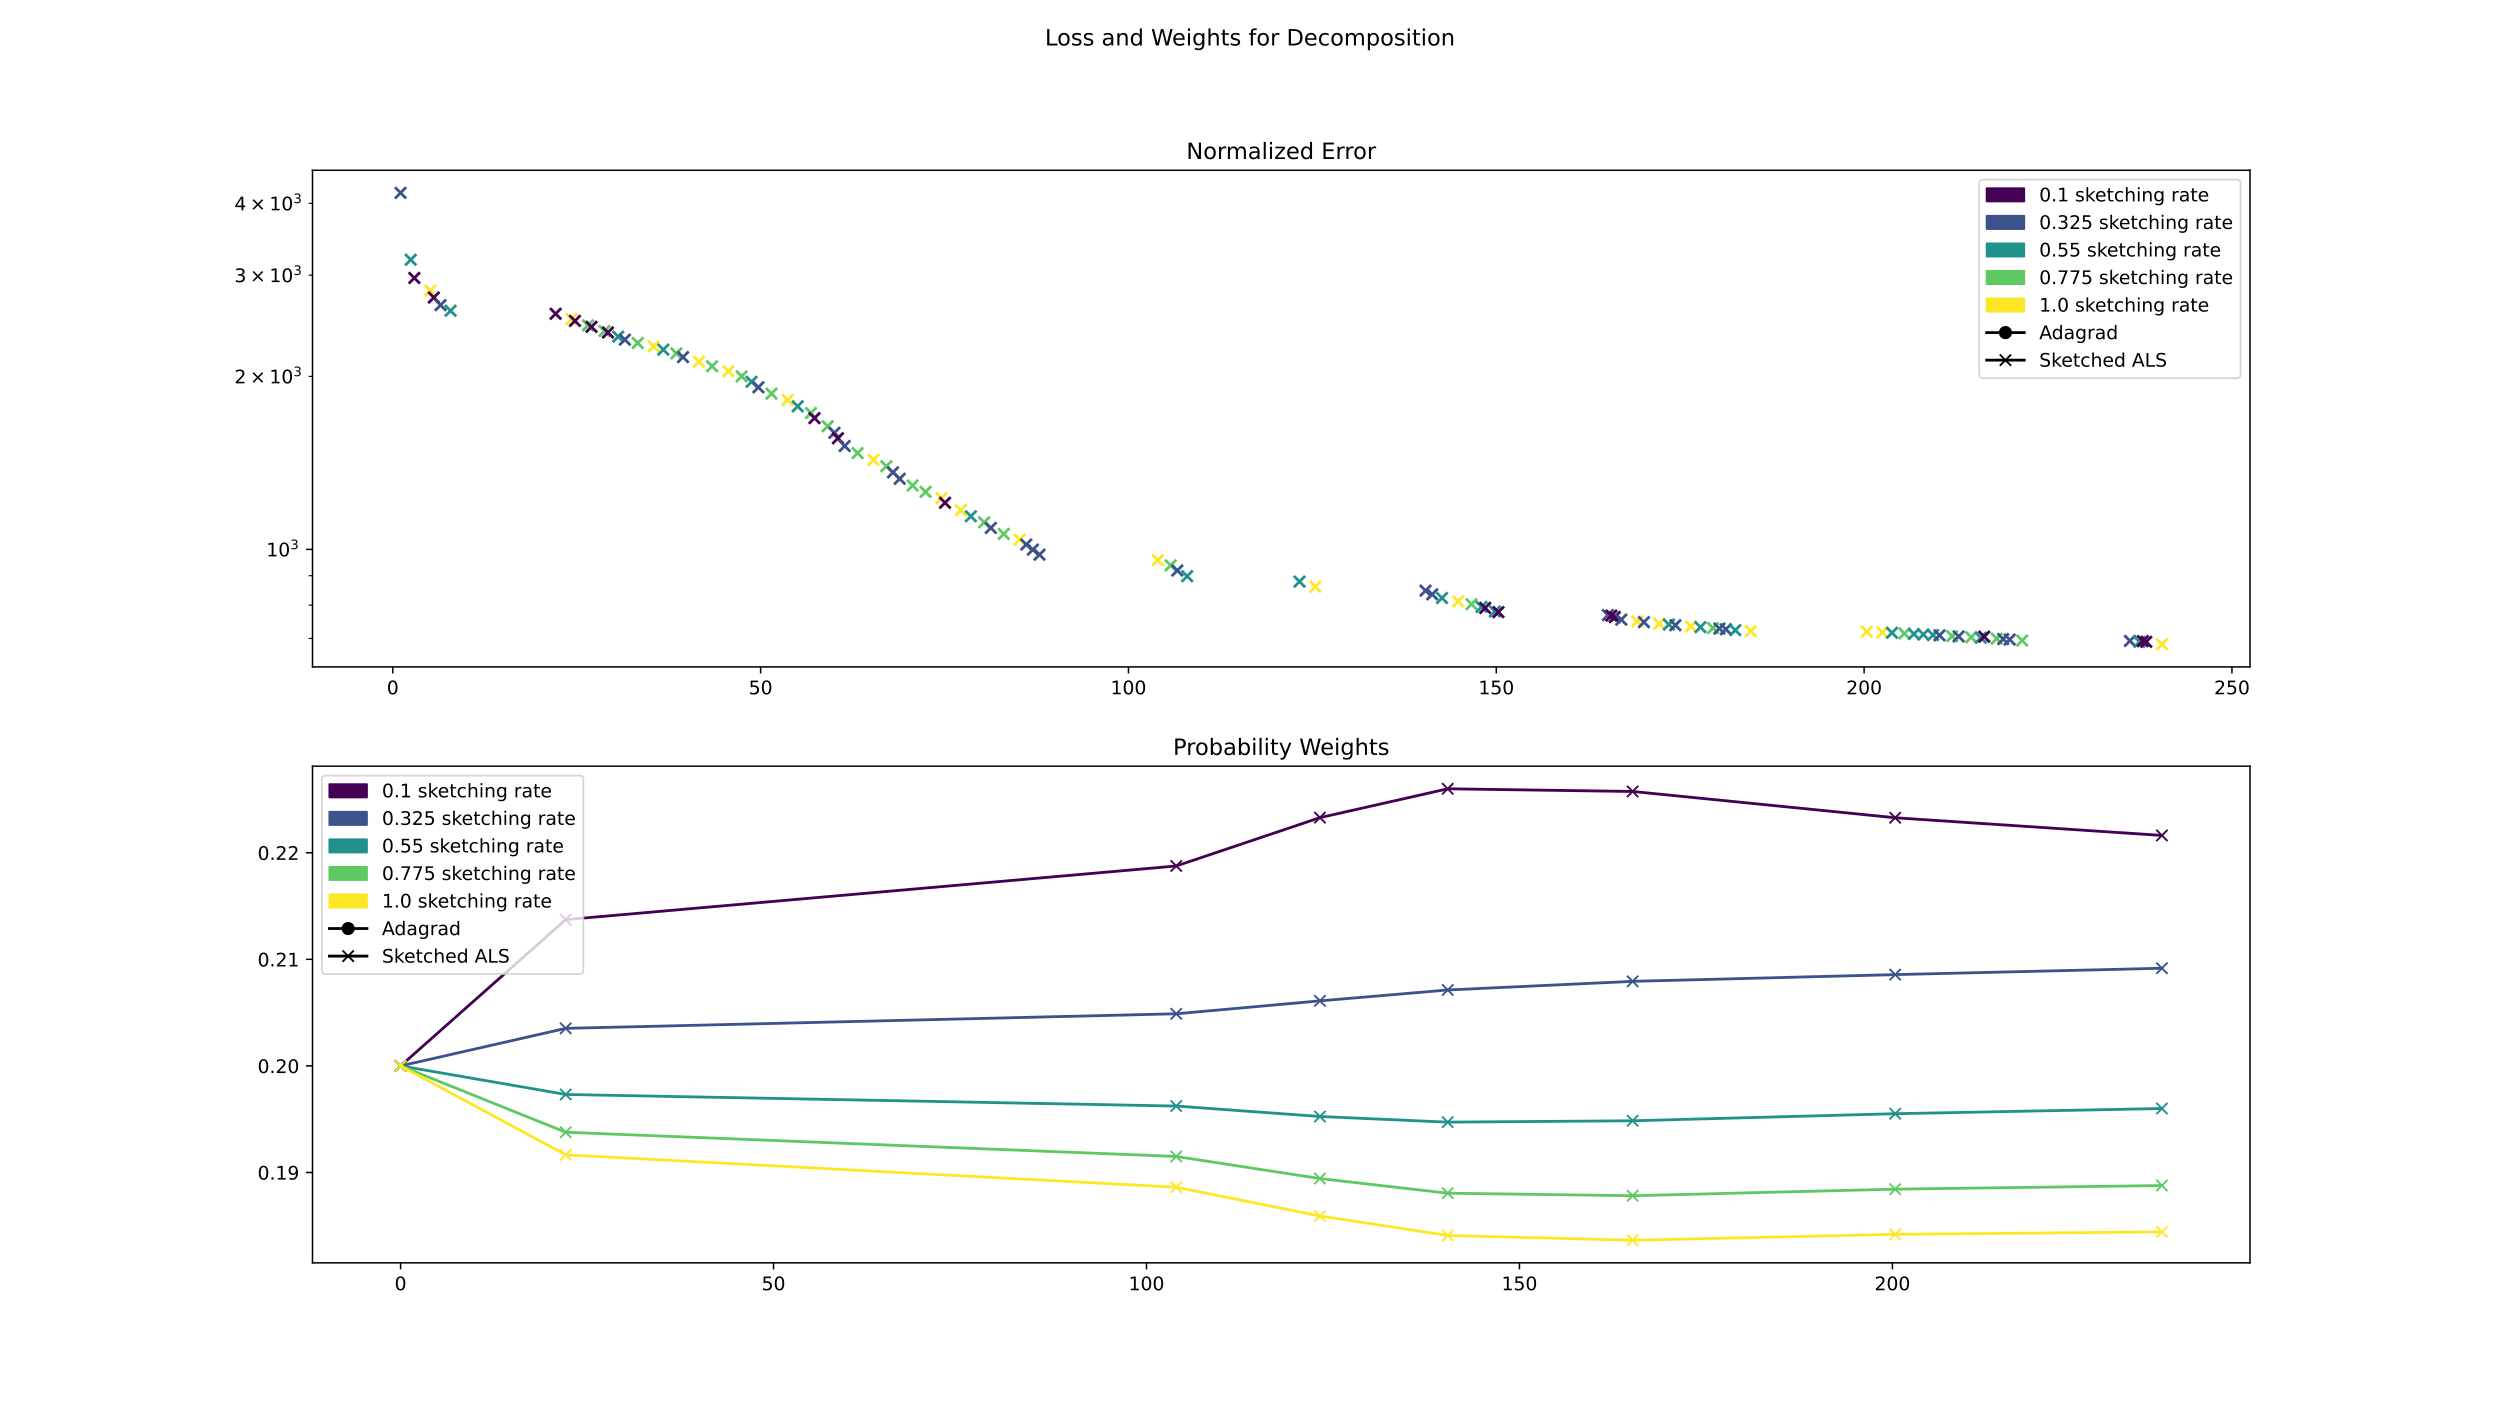 <?xml version="1.0" encoding="utf-8" standalone="no"?>
<!DOCTYPE svg PUBLIC "-//W3C//DTD SVG 1.1//EN"
  "http://www.w3.org/Graphics/SVG/1.1/DTD/svg11.dtd">
<!-- Created with matplotlib (https://matplotlib.org/) -->
<svg height="756pt" version="1.1" viewBox="0 0 1332 756" width="1332pt" xmlns="http://www.w3.org/2000/svg" xmlns:xlink="http://www.w3.org/1999/xlink">
 <defs>
  <style type="text/css">
*{stroke-linecap:butt;stroke-linejoin:round;}
  </style>
 </defs>
 <g id="figure_1">
  <g id="patch_1">
   <path d="M 0 756 
L 1332 756 
L 1332 0 
L 0 0 
z
" style="fill:#ffffff;"/>
  </g>
  <g id="axes_1">
   <g id="patch_2">
    <path d="M 166.5 355.32 
L 1198.8 355.32 
L 1198.8 90.72 
L 166.5 90.72 
z
" style="fill:#ffffff;"/>
   </g>
   <g id="PathCollection_1">
    <defs>
     <path d="M -3 3 
L 3 -3 
M -3 -3 
L 3 3 
" id="m68cd8d4fe6" style="stroke:#3b528b;stroke-width:1.5;"/>
    </defs>
    <g clip-path="url(#p9fff48cf6c)">
     <use style="fill:#3b528b;stroke:#3b528b;stroke-width:1.5;" x="213.423" xlink:href="#m68cd8d4fe6" y="102.747"/>
    </g>
   </g>
   <g id="PathCollection_2">
    <defs>
     <path d="M -3 3 
L 3 -3 
M -3 -3 
L 3 3 
" id="m96126aad3d" style="stroke:#21918c;stroke-width:1.5;"/>
    </defs>
    <g clip-path="url(#p9fff48cf6c)">
     <use style="fill:#21918c;stroke:#21918c;stroke-width:1.5;" x="218.838" xlink:href="#m96126aad3d" y="138.383"/>
    </g>
   </g>
   <g id="PathCollection_3">
    <defs>
     <path d="M -3 3 
L 3 -3 
M -3 -3 
L 3 3 
" id="mf8455ec738" style="stroke:#440154;stroke-width:1.5;"/>
    </defs>
    <g clip-path="url(#p9fff48cf6c)">
     <use style="fill:#440154;stroke:#440154;stroke-width:1.5;" x="220.749" xlink:href="#mf8455ec738" y="148.092"/>
    </g>
   </g>
   <g id="PathCollection_4">
    <defs>
     <path d="M -3 3 
L 3 -3 
M -3 -3 
L 3 3 
" id="mc021a9dfd7" style="stroke:#fde725;stroke-width:1.5;"/>
    </defs>
    <g clip-path="url(#p9fff48cf6c)">
     <use style="fill:#fde725;stroke:#fde725;stroke-width:1.5;" x="229.264" xlink:href="#mc021a9dfd7" y="154.853"/>
    </g>
   </g>
   <g id="PathCollection_5">
    <g clip-path="url(#p9fff48cf6c)">
     <use style="fill:#440154;stroke:#440154;stroke-width:1.5;" x="231.136" xlink:href="#mf8455ec738" y="158.525"/>
    </g>
   </g>
   <g id="PathCollection_6">
    <g clip-path="url(#p9fff48cf6c)">
     <use style="fill:#3b528b;stroke:#3b528b;stroke-width:1.5;" x="234.715" xlink:href="#m68cd8d4fe6" y="162.583"/>
    </g>
   </g>
   <g id="PathCollection_7">
    <g clip-path="url(#p9fff48cf6c)">
     <use style="fill:#21918c;stroke:#21918c;stroke-width:1.5;" x="240.049" xlink:href="#m96126aad3d" y="165.559"/>
    </g>
   </g>
   <g id="PathCollection_8">
    <g clip-path="url(#p9fff48cf6c)">
     <use style="fill:#440154;stroke:#440154;stroke-width:1.5;" x="296.038" xlink:href="#mf8455ec738" y="167.174"/>
    </g>
   </g>
   <g id="PathCollection_9">
    <g clip-path="url(#p9fff48cf6c)">
     <use style="fill:#fde725;stroke:#fde725;stroke-width:1.5;" x="304.479" xlink:href="#mc021a9dfd7" y="169.946"/>
    </g>
   </g>
   <g id="PathCollection_10">
    <g clip-path="url(#p9fff48cf6c)">
     <use style="fill:#440154;stroke:#440154;stroke-width:1.5;" x="306.329" xlink:href="#mf8455ec738" y="170.965"/>
    </g>
   </g>
   <g id="PathCollection_11">
    <defs>
     <path d="M -3 3 
L 3 -3 
M -3 -3 
L 3 3 
" id="mf40ac2e7b4" style="stroke:#5ec962;stroke-width:1.5;"/>
    </defs>
    <g clip-path="url(#p9fff48cf6c)">
     <use style="fill:#5ec962;stroke:#5ec962;stroke-width:1.5;" x="313.268" xlink:href="#mf40ac2e7b4" y="173.325"/>
    </g>
   </g>
   <g id="PathCollection_12">
    <g clip-path="url(#p9fff48cf6c)">
     <use style="fill:#440154;stroke:#440154;stroke-width:1.5;" x="315.146" xlink:href="#mf8455ec738" y="174.133"/>
    </g>
   </g>
   <g id="PathCollection_13">
    <g clip-path="url(#p9fff48cf6c)">
     <use style="fill:#5ec962;stroke:#5ec962;stroke-width:1.5;" x="322.068" xlink:href="#mf40ac2e7b4" y="176.361"/>
    </g>
   </g>
   <g id="PathCollection_14">
    <g clip-path="url(#p9fff48cf6c)">
     <use style="fill:#440154;stroke:#440154;stroke-width:1.5;" x="323.92" xlink:href="#mf8455ec738" y="177.133"/>
    </g>
   </g>
   <g id="PathCollection_15">
    <g clip-path="url(#p9fff48cf6c)">
     <use style="fill:#21918c;stroke:#21918c;stroke-width:1.5;" x="329.364" xlink:href="#m96126aad3d" y="179.379"/>
    </g>
   </g>
   <g id="PathCollection_16">
    <g clip-path="url(#p9fff48cf6c)">
     <use style="fill:#3b528b;stroke:#3b528b;stroke-width:1.5;" x="332.932" xlink:href="#m68cd8d4fe6" y="180.942"/>
    </g>
   </g>
   <g id="PathCollection_17">
    <g clip-path="url(#p9fff48cf6c)">
     <use style="fill:#5ec962;stroke:#5ec962;stroke-width:1.5;" x="339.79" xlink:href="#mf40ac2e7b4" y="182.754"/>
    </g>
   </g>
   <g id="PathCollection_18">
    <g clip-path="url(#p9fff48cf6c)">
     <use style="fill:#fde725;stroke:#fde725;stroke-width:1.5;" x="348.234" xlink:href="#mc021a9dfd7" y="184.53"/>
    </g>
   </g>
   <g id="PathCollection_19">
    <g clip-path="url(#p9fff48cf6c)">
     <use style="fill:#21918c;stroke:#21918c;stroke-width:1.5;" x="353.414" xlink:href="#m96126aad3d" y="186.29"/>
    </g>
   </g>
   <g id="PathCollection_20">
    <g clip-path="url(#p9fff48cf6c)">
     <use style="fill:#5ec962;stroke:#5ec962;stroke-width:1.5;" x="360.363" xlink:href="#mf40ac2e7b4" y="188.303"/>
    </g>
   </g>
   <g id="PathCollection_21">
    <g clip-path="url(#p9fff48cf6c)">
     <use style="fill:#3b528b;stroke:#3b528b;stroke-width:1.5;" x="363.912" xlink:href="#m68cd8d4fe6" y="190.255"/>
    </g>
   </g>
   <g id="PathCollection_22">
    <g clip-path="url(#p9fff48cf6c)">
     <use style="fill:#fde725;stroke:#fde725;stroke-width:1.5;" x="372.429" xlink:href="#mc021a9dfd7" y="192.715"/>
    </g>
   </g>
   <g id="PathCollection_23">
    <g clip-path="url(#p9fff48cf6c)">
     <use style="fill:#5ec962;stroke:#5ec962;stroke-width:1.5;" x="379.391" xlink:href="#mf40ac2e7b4" y="195.151"/>
    </g>
   </g>
   <g id="PathCollection_24">
    <g clip-path="url(#p9fff48cf6c)">
     <use style="fill:#fde725;stroke:#fde725;stroke-width:1.5;" x="388.119" xlink:href="#mc021a9dfd7" y="197.784"/>
    </g>
   </g>
   <g id="PathCollection_25">
    <g clip-path="url(#p9fff48cf6c)">
     <use style="fill:#5ec962;stroke:#5ec962;stroke-width:1.5;" x="395.127" xlink:href="#mf40ac2e7b4" y="200.532"/>
    </g>
   </g>
   <g id="PathCollection_26">
    <g clip-path="url(#p9fff48cf6c)">
     <use style="fill:#21918c;stroke:#21918c;stroke-width:1.5;" x="400.429" xlink:href="#m96126aad3d" y="203.41"/>
    </g>
   </g>
   <g id="PathCollection_27">
    <g clip-path="url(#p9fff48cf6c)">
     <use style="fill:#3b528b;stroke:#3b528b;stroke-width:1.5;" x="404.079" xlink:href="#m68cd8d4fe6" y="206.363"/>
    </g>
   </g>
   <g id="PathCollection_28">
    <g clip-path="url(#p9fff48cf6c)">
     <use style="fill:#5ec962;stroke:#5ec962;stroke-width:1.5;" x="411.032" xlink:href="#mf40ac2e7b4" y="209.726"/>
    </g>
   </g>
   <g id="PathCollection_29">
    <g clip-path="url(#p9fff48cf6c)">
     <use style="fill:#fde725;stroke:#fde725;stroke-width:1.5;" x="419.651" xlink:href="#mc021a9dfd7" y="213.106"/>
    </g>
   </g>
   <g id="PathCollection_30">
    <g clip-path="url(#p9fff48cf6c)">
     <use style="fill:#21918c;stroke:#21918c;stroke-width:1.5;" x="425.013" xlink:href="#m96126aad3d" y="216.481"/>
    </g>
   </g>
   <g id="PathCollection_31">
    <g clip-path="url(#p9fff48cf6c)">
     <use style="fill:#5ec962;stroke:#5ec962;stroke-width:1.5;" x="432.08" xlink:href="#mf40ac2e7b4" y="220.038"/>
    </g>
   </g>
   <g id="PathCollection_32">
    <g clip-path="url(#p9fff48cf6c)">
     <use style="fill:#440154;stroke:#440154;stroke-width:1.5;" x="433.965" xlink:href="#mf8455ec738" y="222.775"/>
    </g>
   </g>
   <g id="PathCollection_33">
    <g clip-path="url(#p9fff48cf6c)">
     <use style="fill:#5ec962;stroke:#5ec962;stroke-width:1.5;" x="440.993" xlink:href="#mf40ac2e7b4" y="227.097"/>
    </g>
   </g>
   <g id="PathCollection_34">
    <g clip-path="url(#p9fff48cf6c)">
     <use style="fill:#3b528b;stroke:#3b528b;stroke-width:1.5;" x="444.583" xlink:href="#m68cd8d4fe6" y="230.593"/>
    </g>
   </g>
   <g id="PathCollection_35">
    <g clip-path="url(#p9fff48cf6c)">
     <use style="fill:#440154;stroke:#440154;stroke-width:1.5;" x="446.446" xlink:href="#mf8455ec738" y="233.498"/>
    </g>
   </g>
   <g id="PathCollection_36">
    <g clip-path="url(#p9fff48cf6c)">
     <use style="fill:#3b528b;stroke:#3b528b;stroke-width:1.5;" x="450.046" xlink:href="#m68cd8d4fe6" y="237.625"/>
    </g>
   </g>
   <g id="PathCollection_37">
    <g clip-path="url(#p9fff48cf6c)">
     <use style="fill:#5ec962;stroke:#5ec962;stroke-width:1.5;" x="456.934" xlink:href="#mf40ac2e7b4" y="241.397"/>
    </g>
   </g>
   <g id="PathCollection_38">
    <g clip-path="url(#p9fff48cf6c)">
     <use style="fill:#fde725;stroke:#fde725;stroke-width:1.5;" x="465.399" xlink:href="#mc021a9dfd7" y="244.959"/>
    </g>
   </g>
   <g id="PathCollection_39">
    <g clip-path="url(#p9fff48cf6c)">
     <use style="fill:#5ec962;stroke:#5ec962;stroke-width:1.5;" x="472.242" xlink:href="#mf40ac2e7b4" y="248.417"/>
    </g>
   </g>
   <g id="PathCollection_40">
    <g clip-path="url(#p9fff48cf6c)">
     <use style="fill:#3b528b;stroke:#3b528b;stroke-width:1.5;" x="475.792" xlink:href="#m68cd8d4fe6" y="251.685"/>
    </g>
   </g>
   <g id="PathCollection_41">
    <g clip-path="url(#p9fff48cf6c)">
     <use style="fill:#3b528b;stroke:#3b528b;stroke-width:1.5;" x="479.363" xlink:href="#m68cd8d4fe6" y="255.096"/>
    </g>
   </g>
   <g id="PathCollection_42">
    <g clip-path="url(#p9fff48cf6c)">
     <use style="fill:#5ec962;stroke:#5ec962;stroke-width:1.5;" x="486.237" xlink:href="#mf40ac2e7b4" y="258.66"/>
    </g>
   </g>
   <g id="PathCollection_43">
    <g clip-path="url(#p9fff48cf6c)">
     <use style="fill:#5ec962;stroke:#5ec962;stroke-width:1.5;" x="493.162" xlink:href="#mf40ac2e7b4" y="262.056"/>
    </g>
   </g>
   <g id="PathCollection_44">
    <g clip-path="url(#p9fff48cf6c)">
     <use style="fill:#fde725;stroke:#fde725;stroke-width:1.5;" x="501.632" xlink:href="#mc021a9dfd7" y="265.422"/>
    </g>
   </g>
   <g id="PathCollection_45">
    <g clip-path="url(#p9fff48cf6c)">
     <use style="fill:#440154;stroke:#440154;stroke-width:1.5;" x="503.494" xlink:href="#mf8455ec738" y="267.881"/>
    </g>
   </g>
   <g id="PathCollection_46">
    <g clip-path="url(#p9fff48cf6c)">
     <use style="fill:#fde725;stroke:#fde725;stroke-width:1.5;" x="511.909" xlink:href="#mc021a9dfd7" y="271.865"/>
    </g>
   </g>
   <g id="PathCollection_47">
    <g clip-path="url(#p9fff48cf6c)">
     <use style="fill:#21918c;stroke:#21918c;stroke-width:1.5;" x="517.268" xlink:href="#m96126aad3d" y="275.087"/>
    </g>
   </g>
   <g id="PathCollection_48">
    <g clip-path="url(#p9fff48cf6c)">
     <use style="fill:#5ec962;stroke:#5ec962;stroke-width:1.5;" x="524.356" xlink:href="#mf40ac2e7b4" y="278.314"/>
    </g>
   </g>
   <g id="PathCollection_49">
    <g clip-path="url(#p9fff48cf6c)">
     <use style="fill:#3b528b;stroke:#3b528b;stroke-width:1.5;" x="527.919" xlink:href="#m68cd8d4fe6" y="281.265"/>
    </g>
   </g>
   <g id="PathCollection_50">
    <g clip-path="url(#p9fff48cf6c)">
     <use style="fill:#5ec962;stroke:#5ec962;stroke-width:1.5;" x="534.812" xlink:href="#mf40ac2e7b4" y="284.483"/>
    </g>
   </g>
   <g id="PathCollection_51">
    <g clip-path="url(#p9fff48cf6c)">
     <use style="fill:#fde725;stroke:#fde725;stroke-width:1.5;" x="543.285" xlink:href="#mc021a9dfd7" y="287.464"/>
    </g>
   </g>
   <g id="PathCollection_52">
    <g clip-path="url(#p9fff48cf6c)">
     <use style="fill:#3b528b;stroke:#3b528b;stroke-width:1.5;" x="546.792" xlink:href="#m68cd8d4fe6" y="290.124"/>
    </g>
   </g>
   <g id="PathCollection_53">
    <g clip-path="url(#p9fff48cf6c)">
     <use style="fill:#3b528b;stroke:#3b528b;stroke-width:1.5;" x="550.314" xlink:href="#m68cd8d4fe6" y="292.839"/>
    </g>
   </g>
   <g id="PathCollection_54">
    <g clip-path="url(#p9fff48cf6c)">
     <use style="fill:#3b528b;stroke:#3b528b;stroke-width:1.5;" x="553.858" xlink:href="#m68cd8d4fe6" y="295.522"/>
    </g>
   </g>
   <g id="PathCollection_55">
    <g clip-path="url(#p9fff48cf6c)">
     <use style="fill:#fde725;stroke:#fde725;stroke-width:1.5;" x="616.87" xlink:href="#mc021a9dfd7" y="298.442"/>
    </g>
   </g>
   <g id="PathCollection_56">
    <g clip-path="url(#p9fff48cf6c)">
     <use style="fill:#5ec962;stroke:#5ec962;stroke-width:1.5;" x="623.708" xlink:href="#mf40ac2e7b4" y="301.232"/>
    </g>
   </g>
   <g id="PathCollection_57">
    <g clip-path="url(#p9fff48cf6c)">
     <use style="fill:#3b528b;stroke:#3b528b;stroke-width:1.5;" x="627.284" xlink:href="#m68cd8d4fe6" y="303.96"/>
    </g>
   </g>
   <g id="PathCollection_58">
    <g clip-path="url(#p9fff48cf6c)">
     <use style="fill:#21918c;stroke:#21918c;stroke-width:1.5;" x="632.495" xlink:href="#m96126aad3d" y="306.994"/>
    </g>
   </g>
   <g id="PathCollection_59">
    <g clip-path="url(#p9fff48cf6c)">
     <use style="fill:#21918c;stroke:#21918c;stroke-width:1.5;" x="692.381" xlink:href="#m96126aad3d" y="309.883"/>
    </g>
   </g>
   <g id="PathCollection_60">
    <g clip-path="url(#p9fff48cf6c)">
     <use style="fill:#fde725;stroke:#fde725;stroke-width:1.5;" x="700.815" xlink:href="#mc021a9dfd7" y="312.61"/>
    </g>
   </g>
   <g id="PathCollection_61">
    <g clip-path="url(#p9fff48cf6c)">
     <use style="fill:#3b528b;stroke:#3b528b;stroke-width:1.5;" x="759.525" xlink:href="#m68cd8d4fe6" y="314.684"/>
    </g>
   </g>
   <g id="PathCollection_62">
    <g clip-path="url(#p9fff48cf6c)">
     <use style="fill:#3b528b;stroke:#3b528b;stroke-width:1.5;" x="763.074" xlink:href="#m68cd8d4fe6" y="316.659"/>
    </g>
   </g>
   <g id="PathCollection_63">
    <g clip-path="url(#p9fff48cf6c)">
     <use style="fill:#21918c;stroke:#21918c;stroke-width:1.5;" x="768.306" xlink:href="#m96126aad3d" y="318.625"/>
    </g>
   </g>
   <g id="PathCollection_64">
    <g clip-path="url(#p9fff48cf6c)">
     <use style="fill:#fde725;stroke:#fde725;stroke-width:1.5;" x="776.934" xlink:href="#mc021a9dfd7" y="320.391"/>
    </g>
   </g>
   <g id="PathCollection_65">
    <g clip-path="url(#p9fff48cf6c)">
     <use style="fill:#5ec962;stroke:#5ec962;stroke-width:1.5;" x="784" xlink:href="#mf40ac2e7b4" y="321.933"/>
    </g>
   </g>
   <g id="PathCollection_66">
    <g clip-path="url(#p9fff48cf6c)">
     <use style="fill:#21918c;stroke:#21918c;stroke-width:1.5;" x="789.361" xlink:href="#m96126aad3d" y="323.346"/>
    </g>
   </g>
   <g id="PathCollection_67">
    <g clip-path="url(#p9fff48cf6c)">
     <use style="fill:#440154;stroke:#440154;stroke-width:1.5;" x="791.285" xlink:href="#mf8455ec738" y="323.909"/>
    </g>
   </g>
   <g id="PathCollection_68">
    <g clip-path="url(#p9fff48cf6c)">
     <use style="fill:#21918c;stroke:#21918c;stroke-width:1.5;" x="796.48" xlink:href="#m96126aad3d" y="325.807"/>
    </g>
   </g>
   <g id="PathCollection_69">
    <g clip-path="url(#p9fff48cf6c)">
     <use style="fill:#440154;stroke:#440154;stroke-width:1.5;" x="798.349" xlink:href="#mf8455ec738" y="326.121"/>
    </g>
   </g>
   <g id="PathCollection_70">
    <g clip-path="url(#p9fff48cf6c)">
     <use style="fill:#3b528b;stroke:#3b528b;stroke-width:1.5;" x="856.694" xlink:href="#m68cd8d4fe6" y="327.723"/>
    </g>
   </g>
   <g id="PathCollection_71">
    <g clip-path="url(#p9fff48cf6c)">
     <use style="fill:#440154;stroke:#440154;stroke-width:1.5;" x="858.533" xlink:href="#mf8455ec738" y="328.006"/>
    </g>
   </g>
   <g id="PathCollection_72">
    <g clip-path="url(#p9fff48cf6c)">
     <use style="fill:#440154;stroke:#440154;stroke-width:1.5;" x="860.348" xlink:href="#mf8455ec738" y="328.759"/>
    </g>
   </g>
   <g id="PathCollection_73">
    <g clip-path="url(#p9fff48cf6c)">
     <use style="fill:#3b528b;stroke:#3b528b;stroke-width:1.5;" x="863.836" xlink:href="#m68cd8d4fe6" y="330.124"/>
    </g>
   </g>
   <g id="PathCollection_74">
    <g clip-path="url(#p9fff48cf6c)">
     <use style="fill:#fde725;stroke:#fde725;stroke-width:1.5;" x="872.3" xlink:href="#mc021a9dfd7" y="331.049"/>
    </g>
   </g>
   <g id="PathCollection_75">
    <g clip-path="url(#p9fff48cf6c)">
     <use style="fill:#3b528b;stroke:#3b528b;stroke-width:1.5;" x="875.875" xlink:href="#m68cd8d4fe6" y="331.484"/>
    </g>
   </g>
   <g id="PathCollection_76">
    <g clip-path="url(#p9fff48cf6c)">
     <use style="fill:#fde725;stroke:#fde725;stroke-width:1.5;" x="884.064" xlink:href="#mc021a9dfd7" y="332.261"/>
    </g>
   </g>
   <g id="PathCollection_77">
    <g clip-path="url(#p9fff48cf6c)">
     <use style="fill:#21918c;stroke:#21918c;stroke-width:1.5;" x="889.169" xlink:href="#m96126aad3d" y="332.731"/>
    </g>
   </g>
   <g id="PathCollection_78">
    <g clip-path="url(#p9fff48cf6c)">
     <use style="fill:#3b528b;stroke:#3b528b;stroke-width:1.5;" x="892.644" xlink:href="#m68cd8d4fe6" y="333.108"/>
    </g>
   </g>
   <g id="PathCollection_79">
    <g clip-path="url(#p9fff48cf6c)">
     <use style="fill:#fde725;stroke:#fde725;stroke-width:1.5;" x="900.901" xlink:href="#mc021a9dfd7" y="333.765"/>
    </g>
   </g>
   <g id="PathCollection_80">
    <g clip-path="url(#p9fff48cf6c)">
     <use style="fill:#21918c;stroke:#21918c;stroke-width:1.5;" x="905.983" xlink:href="#m96126aad3d" y="334.15"/>
    </g>
   </g>
   <g id="PathCollection_81">
    <g clip-path="url(#p9fff48cf6c)">
     <use style="fill:#5ec962;stroke:#5ec962;stroke-width:1.5;" x="912.693" xlink:href="#mf40ac2e7b4" y="334.635"/>
    </g>
   </g>
   <g id="PathCollection_82">
    <g clip-path="url(#p9fff48cf6c)">
     <use style="fill:#3b528b;stroke:#3b528b;stroke-width:1.5;" x="916.108" xlink:href="#m68cd8d4fe6" y="334.889"/>
    </g>
   </g>
   <g id="PathCollection_83">
    <g clip-path="url(#p9fff48cf6c)">
     <use style="fill:#3b528b;stroke:#3b528b;stroke-width:1.5;" x="919.534" xlink:href="#m68cd8d4fe6" y="335.274"/>
    </g>
   </g>
   <g id="PathCollection_84">
    <g clip-path="url(#p9fff48cf6c)">
     <use style="fill:#21918c;stroke:#21918c;stroke-width:1.5;" x="924.557" xlink:href="#m96126aad3d" y="335.758"/>
    </g>
   </g>
   <g id="PathCollection_85">
    <g clip-path="url(#p9fff48cf6c)">
     <use style="fill:#fde725;stroke:#fde725;stroke-width:1.5;" x="932.822" xlink:href="#mc021a9dfd7" y="336.202"/>
    </g>
   </g>
   <g id="PathCollection_86">
    <g clip-path="url(#p9fff48cf6c)">
     <use style="fill:#fde725;stroke:#fde725;stroke-width:1.5;" x="994.646" xlink:href="#mc021a9dfd7" y="336.566"/>
    </g>
   </g>
   <g id="PathCollection_87">
    <g clip-path="url(#p9fff48cf6c)">
     <use style="fill:#fde725;stroke:#fde725;stroke-width:1.5;" x="1002.913" xlink:href="#mc021a9dfd7" y="336.91"/>
    </g>
   </g>
   <g id="PathCollection_88">
    <g clip-path="url(#p9fff48cf6c)">
     <use style="fill:#21918c;stroke:#21918c;stroke-width:1.5;" x="1008.037" xlink:href="#m96126aad3d" y="337.152"/>
    </g>
   </g>
   <g id="PathCollection_89">
    <g clip-path="url(#p9fff48cf6c)">
     <use style="fill:#5ec962;stroke:#5ec962;stroke-width:1.5;" x="1014.692" xlink:href="#mf40ac2e7b4" y="337.523"/>
    </g>
   </g>
   <g id="PathCollection_90">
    <g clip-path="url(#p9fff48cf6c)">
     <use style="fill:#21918c;stroke:#21918c;stroke-width:1.5;" x="1019.719" xlink:href="#m96126aad3d" y="337.779"/>
    </g>
   </g>
   <g id="PathCollection_91">
    <g clip-path="url(#p9fff48cf6c)">
     <use style="fill:#21918c;stroke:#21918c;stroke-width:1.5;" x="1024.759" xlink:href="#m96126aad3d" y="338.068"/>
    </g>
   </g>
   <g id="PathCollection_92">
    <g clip-path="url(#p9fff48cf6c)">
     <use style="fill:#21918c;stroke:#21918c;stroke-width:1.5;" x="1029.891" xlink:href="#m96126aad3d" y="338.347"/>
    </g>
   </g>
   <g id="PathCollection_93">
    <g clip-path="url(#p9fff48cf6c)">
     <use style="fill:#3b528b;stroke:#3b528b;stroke-width:1.5;" x="1033.361" xlink:href="#m68cd8d4fe6" y="338.511"/>
    </g>
   </g>
   <g id="PathCollection_94">
    <g clip-path="url(#p9fff48cf6c)">
     <use style="fill:#5ec962;stroke:#5ec962;stroke-width:1.5;" x="1040.078" xlink:href="#mf40ac2e7b4" y="338.955"/>
    </g>
   </g>
   <g id="PathCollection_95">
    <g clip-path="url(#p9fff48cf6c)">
     <use style="fill:#3b528b;stroke:#3b528b;stroke-width:1.5;" x="1043.554" xlink:href="#m68cd8d4fe6" y="339.08"/>
    </g>
   </g>
   <g id="PathCollection_96">
    <g clip-path="url(#p9fff48cf6c)">
     <use style="fill:#5ec962;stroke:#5ec962;stroke-width:1.5;" x="1050.268" xlink:href="#mf40ac2e7b4" y="339.521"/>
    </g>
   </g>
   <g id="PathCollection_97">
    <g clip-path="url(#p9fff48cf6c)">
     <use style="fill:#21918c;stroke:#21918c;stroke-width:1.5;" x="1055.382" xlink:href="#m96126aad3d" y="339.762"/>
    </g>
   </g>
   <g id="PathCollection_98">
    <g clip-path="url(#p9fff48cf6c)">
     <use style="fill:#440154;stroke:#440154;stroke-width:1.5;" x="1057.204" xlink:href="#mf8455ec738" y="339.226"/>
    </g>
   </g>
   <g id="PathCollection_99">
    <g clip-path="url(#p9fff48cf6c)">
     <use style="fill:#5ec962;stroke:#5ec962;stroke-width:1.5;" x="1063.854" xlink:href="#mf40ac2e7b4" y="340.281"/>
    </g>
   </g>
   <g id="PathCollection_100">
    <g clip-path="url(#p9fff48cf6c)">
     <use style="fill:#3b528b;stroke:#3b528b;stroke-width:1.5;" x="1067.289" xlink:href="#m68cd8d4fe6" y="340.482"/>
    </g>
   </g>
   <g id="PathCollection_101">
    <g clip-path="url(#p9fff48cf6c)">
     <use style="fill:#3b528b;stroke:#3b528b;stroke-width:1.5;" x="1070.75" xlink:href="#m68cd8d4fe6" y="340.767"/>
    </g>
   </g>
   <g id="PathCollection_102">
    <g clip-path="url(#p9fff48cf6c)">
     <use style="fill:#5ec962;stroke:#5ec962;stroke-width:1.5;" x="1077.403" xlink:href="#mf40ac2e7b4" y="341.284"/>
    </g>
   </g>
   <g id="PathCollection_103">
    <g clip-path="url(#p9fff48cf6c)">
     <use style="fill:#3b528b;stroke:#3b528b;stroke-width:1.5;" x="1134.825" xlink:href="#m68cd8d4fe6" y="341.462"/>
    </g>
   </g>
   <g id="PathCollection_104">
    <g clip-path="url(#p9fff48cf6c)">
     <use style="fill:#21918c;stroke:#21918c;stroke-width:1.5;" x="1139.881" xlink:href="#m96126aad3d" y="341.958"/>
    </g>
   </g>
   <g id="PathCollection_105">
    <g clip-path="url(#p9fff48cf6c)">
     <use style="fill:#440154;stroke:#440154;stroke-width:1.5;" x="1141.7" xlink:href="#mf8455ec738" y="341.61"/>
    </g>
   </g>
   <g id="PathCollection_106">
    <g clip-path="url(#p9fff48cf6c)">
     <use style="fill:#440154;stroke:#440154;stroke-width:1.5;" x="1143.522" xlink:href="#mf8455ec738" y="341.955"/>
    </g>
   </g>
   <g id="PathCollection_107">
    <g clip-path="url(#p9fff48cf6c)">
     <use style="fill:#fde725;stroke:#fde725;stroke-width:1.5;" x="1151.877" xlink:href="#mc021a9dfd7" y="343.293"/>
    </g>
   </g>
   <g id="matplotlib.axis_1">
    <g id="xtick_1">
     <g id="line2d_1">
      <defs>
       <path d="M 0 0 
L 0 3.5 
" id="m52e0b83d6d" style="stroke:#000000;stroke-width:0.8;"/>
      </defs>
      <g>
       <use style="stroke:#000000;stroke-width:0.8;" x="209.277" xlink:href="#m52e0b83d6d" y="355.32"/>
      </g>
     </g>
     <g id="text_1">
      <!-- 0 -->
      <defs>
       <path d="M 31.781 66.406 
Q 24.172 66.406 20.328 58.906 
Q 16.5 51.422 16.5 36.375 
Q 16.5 21.391 20.328 13.891 
Q 24.172 6.391 31.781 6.391 
Q 39.453 6.391 43.281 13.891 
Q 47.125 21.391 47.125 36.375 
Q 47.125 51.422 43.281 58.906 
Q 39.453 66.406 31.781 66.406 
z
M 31.781 74.219 
Q 44.047 74.219 50.516 64.516 
Q 56.984 54.828 56.984 36.375 
Q 56.984 17.969 50.516 8.266 
Q 44.047 -1.422 31.781 -1.422 
Q 19.531 -1.422 13.062 8.266 
Q 6.594 17.969 6.594 36.375 
Q 6.594 54.828 13.062 64.516 
Q 19.531 74.219 31.781 74.219 
z
" id="DejaVuSans-48"/>
      </defs>
      <g transform="translate(206.096 369.918)scale(0.1 -0.1)">
       <use xlink:href="#DejaVuSans-48"/>
      </g>
     </g>
    </g>
    <g id="xtick_2">
     <g id="line2d_2">
      <g>
       <use style="stroke:#000000;stroke-width:0.8;" x="405.259" xlink:href="#m52e0b83d6d" y="355.32"/>
      </g>
     </g>
     <g id="text_2">
      <!-- 50 -->
      <defs>
       <path d="M 10.797 72.906 
L 49.516 72.906 
L 49.516 64.594 
L 19.828 64.594 
L 19.828 46.734 
Q 21.969 47.469 24.109 47.828 
Q 26.266 48.188 28.422 48.188 
Q 40.625 48.188 47.75 41.5 
Q 54.891 34.812 54.891 23.391 
Q 54.891 11.625 47.562 5.094 
Q 40.234 -1.422 26.906 -1.422 
Q 22.312 -1.422 17.547 -0.641 
Q 12.797 0.141 7.719 1.703 
L 7.719 11.625 
Q 12.109 9.234 16.797 8.062 
Q 21.484 6.891 26.703 6.891 
Q 35.156 6.891 40.078 11.328 
Q 45.016 15.766 45.016 23.391 
Q 45.016 31 40.078 35.438 
Q 35.156 39.891 26.703 39.891 
Q 22.75 39.891 18.812 39.016 
Q 14.891 38.141 10.797 36.281 
z
" id="DejaVuSans-53"/>
      </defs>
      <g transform="translate(398.897 369.918)scale(0.1 -0.1)">
       <use xlink:href="#DejaVuSans-53"/>
       <use x="63.623" xlink:href="#DejaVuSans-48"/>
      </g>
     </g>
    </g>
    <g id="xtick_3">
     <g id="line2d_3">
      <g>
       <use style="stroke:#000000;stroke-width:0.8;" x="601.241" xlink:href="#m52e0b83d6d" y="355.32"/>
      </g>
     </g>
     <g id="text_3">
      <!-- 100 -->
      <defs>
       <path d="M 12.406 8.297 
L 28.516 8.297 
L 28.516 63.922 
L 10.984 60.406 
L 10.984 69.391 
L 28.422 72.906 
L 38.281 72.906 
L 38.281 8.297 
L 54.391 8.297 
L 54.391 0 
L 12.406 0 
z
" id="DejaVuSans-49"/>
      </defs>
      <g transform="translate(591.697 369.918)scale(0.1 -0.1)">
       <use xlink:href="#DejaVuSans-49"/>
       <use x="63.623" xlink:href="#DejaVuSans-48"/>
       <use x="127.246" xlink:href="#DejaVuSans-48"/>
      </g>
     </g>
    </g>
    <g id="xtick_4">
     <g id="line2d_4">
      <g>
       <use style="stroke:#000000;stroke-width:0.8;" x="797.223" xlink:href="#m52e0b83d6d" y="355.32"/>
      </g>
     </g>
     <g id="text_4">
      <!-- 150 -->
      <g transform="translate(787.679 369.918)scale(0.1 -0.1)">
       <use xlink:href="#DejaVuSans-49"/>
       <use x="63.623" xlink:href="#DejaVuSans-53"/>
       <use x="127.246" xlink:href="#DejaVuSans-48"/>
      </g>
     </g>
    </g>
    <g id="xtick_5">
     <g id="line2d_5">
      <g>
       <use style="stroke:#000000;stroke-width:0.8;" x="993.204" xlink:href="#m52e0b83d6d" y="355.32"/>
      </g>
     </g>
     <g id="text_5">
      <!-- 200 -->
      <defs>
       <path d="M 19.188 8.297 
L 53.609 8.297 
L 53.609 0 
L 7.328 0 
L 7.328 8.297 
Q 12.938 14.109 22.625 23.891 
Q 32.328 33.688 34.812 36.531 
Q 39.547 41.844 41.422 45.531 
Q 43.312 49.219 43.312 52.781 
Q 43.312 58.594 39.234 62.25 
Q 35.156 65.922 28.609 65.922 
Q 23.969 65.922 18.812 64.312 
Q 13.672 62.703 7.812 59.422 
L 7.812 69.391 
Q 13.766 71.781 18.938 73 
Q 24.125 74.219 28.422 74.219 
Q 39.75 74.219 46.484 68.547 
Q 53.219 62.891 53.219 53.422 
Q 53.219 48.922 51.531 44.891 
Q 49.859 40.875 45.406 35.406 
Q 44.188 33.984 37.641 27.219 
Q 31.109 20.453 19.188 8.297 
z
" id="DejaVuSans-50"/>
      </defs>
      <g transform="translate(983.661 369.918)scale(0.1 -0.1)">
       <use xlink:href="#DejaVuSans-50"/>
       <use x="63.623" xlink:href="#DejaVuSans-48"/>
       <use x="127.246" xlink:href="#DejaVuSans-48"/>
      </g>
     </g>
    </g>
    <g id="xtick_6">
     <g id="line2d_6">
      <g>
       <use style="stroke:#000000;stroke-width:0.8;" x="1189.186" xlink:href="#m52e0b83d6d" y="355.32"/>
      </g>
     </g>
     <g id="text_6">
      <!-- 250 -->
      <g transform="translate(1179.642 369.918)scale(0.1 -0.1)">
       <use xlink:href="#DejaVuSans-50"/>
       <use x="63.623" xlink:href="#DejaVuSans-53"/>
       <use x="127.246" xlink:href="#DejaVuSans-48"/>
      </g>
     </g>
    </g>
   </g>
   <g id="matplotlib.axis_2">
    <g id="ytick_1">
     <g id="line2d_7">
      <defs>
       <path d="M 0 0 
L -3.5 0 
" id="me82d4ea07f" style="stroke:#000000;stroke-width:0.8;"/>
      </defs>
      <g>
       <use style="stroke:#000000;stroke-width:0.8;" x="166.5" xlink:href="#me82d4ea07f" y="292.715"/>
      </g>
     </g>
     <g id="text_7">
      <!-- $\mathdefault{10^{3}}$ -->
      <defs>
       <path d="M 40.578 39.312 
Q 47.656 37.797 51.625 33 
Q 55.609 28.219 55.609 21.188 
Q 55.609 10.406 48.188 4.484 
Q 40.766 -1.422 27.094 -1.422 
Q 22.516 -1.422 17.656 -0.516 
Q 12.797 0.391 7.625 2.203 
L 7.625 11.719 
Q 11.719 9.328 16.594 8.109 
Q 21.484 6.891 26.812 6.891 
Q 36.078 6.891 40.938 10.547 
Q 45.797 14.203 45.797 21.188 
Q 45.797 27.641 41.281 31.266 
Q 36.766 34.906 28.719 34.906 
L 20.219 34.906 
L 20.219 43.016 
L 29.109 43.016 
Q 36.375 43.016 40.234 45.922 
Q 44.094 48.828 44.094 54.297 
Q 44.094 59.906 40.109 62.906 
Q 36.141 65.922 28.719 65.922 
Q 24.656 65.922 20.016 65.031 
Q 15.375 64.156 9.812 62.312 
L 9.812 71.094 
Q 15.438 72.656 20.344 73.438 
Q 25.25 74.219 29.594 74.219 
Q 40.828 74.219 47.359 69.109 
Q 53.906 64.016 53.906 55.328 
Q 53.906 49.266 50.438 45.094 
Q 46.969 40.922 40.578 39.312 
z
" id="DejaVuSans-51"/>
      </defs>
      <g transform="translate(141.9 296.515)scale(0.1 -0.1)">
       <use transform="translate(0 0.766)" xlink:href="#DejaVuSans-49"/>
       <use transform="translate(63.623 0.766)" xlink:href="#DejaVuSans-48"/>
       <use transform="translate(128.203 39.047)scale(0.7)" xlink:href="#DejaVuSans-51"/>
      </g>
     </g>
    </g>
    <g id="ytick_2">
     <g id="line2d_8">
      <defs>
       <path d="M 0 0 
L -2 0 
" id="m2ce420bccc" style="stroke:#000000;stroke-width:0.6;"/>
      </defs>
      <g>
       <use style="stroke:#000000;stroke-width:0.6;" x="166.5" xlink:href="#m2ce420bccc" y="340.151"/>
      </g>
     </g>
    </g>
    <g id="ytick_3">
     <g id="line2d_9">
      <g>
       <use style="stroke:#000000;stroke-width:0.6;" x="166.5" xlink:href="#m2ce420bccc" y="322.392"/>
      </g>
     </g>
    </g>
    <g id="ytick_4">
     <g id="line2d_10">
      <g>
       <use style="stroke:#000000;stroke-width:0.6;" x="166.5" xlink:href="#m2ce420bccc" y="306.728"/>
      </g>
     </g>
    </g>
    <g id="ytick_5">
     <g id="line2d_11">
      <g>
       <use style="stroke:#000000;stroke-width:0.6;" x="166.5" xlink:href="#m2ce420bccc" y="200.531"/>
      </g>
     </g>
     <g id="text_8">
      <!-- $\mathdefault{2\times10^{3}}$ -->
      <defs>
       <path d="M 70.125 53.719 
L 47.797 31.297 
L 70.125 8.984 
L 64.312 3.078 
L 41.891 25.484 
L 19.484 3.078 
L 13.719 8.984 
L 35.984 31.297 
L 13.719 53.719 
L 19.484 59.625 
L 41.891 37.203 
L 64.312 59.625 
z
" id="DejaVuSans-215"/>
      </defs>
      <g transform="translate(124.9 204.33)scale(0.1 -0.1)">
       <use transform="translate(0 0.766)" xlink:href="#DejaVuSans-50"/>
       <use transform="translate(83.105 0.766)" xlink:href="#DejaVuSans-215"/>
       <use transform="translate(186.377 0.766)" xlink:href="#DejaVuSans-49"/>
       <use transform="translate(250 0.766)" xlink:href="#DejaVuSans-48"/>
       <use transform="translate(314.58 39.047)scale(0.7)" xlink:href="#DejaVuSans-51"/>
      </g>
     </g>
    </g>
    <g id="ytick_6">
     <g id="line2d_12">
      <g>
       <use style="stroke:#000000;stroke-width:0.6;" x="166.5" xlink:href="#m2ce420bccc" y="146.607"/>
      </g>
     </g>
     <g id="text_9">
      <!-- $\mathdefault{3\times10^{3}}$ -->
      <g transform="translate(124.9 150.406)scale(0.1 -0.1)">
       <use transform="translate(0 0.766)" xlink:href="#DejaVuSans-51"/>
       <use transform="translate(83.105 0.766)" xlink:href="#DejaVuSans-215"/>
       <use transform="translate(186.377 0.766)" xlink:href="#DejaVuSans-49"/>
       <use transform="translate(250 0.766)" xlink:href="#DejaVuSans-48"/>
       <use transform="translate(314.58 39.047)scale(0.7)" xlink:href="#DejaVuSans-51"/>
      </g>
     </g>
    </g>
    <g id="ytick_7">
     <g id="line2d_13">
      <g>
       <use style="stroke:#000000;stroke-width:0.6;" x="166.5" xlink:href="#m2ce420bccc" y="108.347"/>
      </g>
     </g>
     <g id="text_10">
      <!-- $\mathdefault{4\times10^{3}}$ -->
      <defs>
       <path d="M 37.797 64.312 
L 12.891 25.391 
L 37.797 25.391 
z
M 35.203 72.906 
L 47.609 72.906 
L 47.609 25.391 
L 58.016 25.391 
L 58.016 17.188 
L 47.609 17.188 
L 47.609 0 
L 37.797 0 
L 37.797 17.188 
L 4.891 17.188 
L 4.891 26.703 
z
" id="DejaVuSans-52"/>
      </defs>
      <g transform="translate(124.9 112.146)scale(0.1 -0.1)">
       <use transform="translate(0 0.766)" xlink:href="#DejaVuSans-52"/>
       <use transform="translate(83.105 0.766)" xlink:href="#DejaVuSans-215"/>
       <use transform="translate(186.377 0.766)" xlink:href="#DejaVuSans-49"/>
       <use transform="translate(250 0.766)" xlink:href="#DejaVuSans-48"/>
       <use transform="translate(314.58 39.047)scale(0.7)" xlink:href="#DejaVuSans-51"/>
      </g>
     </g>
    </g>
   </g>
   <g id="patch_3">
    <path d="M 166.5 355.32 
L 166.5 90.72 
" style="fill:none;stroke:#000000;stroke-linecap:square;stroke-linejoin:miter;stroke-width:0.8;"/>
   </g>
   <g id="patch_4">
    <path d="M 1198.8 355.32 
L 1198.8 90.72 
" style="fill:none;stroke:#000000;stroke-linecap:square;stroke-linejoin:miter;stroke-width:0.8;"/>
   </g>
   <g id="patch_5">
    <path d="M 166.5 355.32 
L 1198.8 355.32 
" style="fill:none;stroke:#000000;stroke-linecap:square;stroke-linejoin:miter;stroke-width:0.8;"/>
   </g>
   <g id="patch_6">
    <path d="M 166.5 90.72 
L 1198.8 90.72 
" style="fill:none;stroke:#000000;stroke-linecap:square;stroke-linejoin:miter;stroke-width:0.8;"/>
   </g>
   <g id="text_11">
    <!-- Normalized Error -->
    <defs>
     <path d="M 9.812 72.906 
L 23.094 72.906 
L 55.422 11.922 
L 55.422 72.906 
L 64.984 72.906 
L 64.984 0 
L 51.703 0 
L 19.391 60.984 
L 19.391 0 
L 9.812 0 
z
" id="DejaVuSans-78"/>
     <path d="M 30.609 48.391 
Q 23.391 48.391 19.188 42.75 
Q 14.984 37.109 14.984 27.297 
Q 14.984 17.484 19.156 11.844 
Q 23.344 6.203 30.609 6.203 
Q 37.797 6.203 41.984 11.859 
Q 46.188 17.531 46.188 27.297 
Q 46.188 37.016 41.984 42.703 
Q 37.797 48.391 30.609 48.391 
z
M 30.609 56 
Q 42.328 56 49.016 48.375 
Q 55.719 40.766 55.719 27.297 
Q 55.719 13.875 49.016 6.219 
Q 42.328 -1.422 30.609 -1.422 
Q 18.844 -1.422 12.172 6.219 
Q 5.516 13.875 5.516 27.297 
Q 5.516 40.766 12.172 48.375 
Q 18.844 56 30.609 56 
z
" id="DejaVuSans-111"/>
     <path d="M 41.109 46.297 
Q 39.594 47.172 37.812 47.578 
Q 36.031 48 33.891 48 
Q 26.266 48 22.188 43.047 
Q 18.109 38.094 18.109 28.812 
L 18.109 0 
L 9.078 0 
L 9.078 54.688 
L 18.109 54.688 
L 18.109 46.188 
Q 20.953 51.172 25.484 53.578 
Q 30.031 56 36.531 56 
Q 37.453 56 38.578 55.875 
Q 39.703 55.766 41.062 55.516 
z
" id="DejaVuSans-114"/>
     <path d="M 52 44.188 
Q 55.375 50.25 60.062 53.125 
Q 64.75 56 71.094 56 
Q 79.641 56 84.281 50.016 
Q 88.922 44.047 88.922 33.016 
L 88.922 0 
L 79.891 0 
L 79.891 32.719 
Q 79.891 40.578 77.094 44.375 
Q 74.312 48.188 68.609 48.188 
Q 61.625 48.188 57.562 43.547 
Q 53.516 38.922 53.516 30.906 
L 53.516 0 
L 44.484 0 
L 44.484 32.719 
Q 44.484 40.625 41.703 44.406 
Q 38.922 48.188 33.109 48.188 
Q 26.219 48.188 22.156 43.531 
Q 18.109 38.875 18.109 30.906 
L 18.109 0 
L 9.078 0 
L 9.078 54.688 
L 18.109 54.688 
L 18.109 46.188 
Q 21.188 51.219 25.484 53.609 
Q 29.781 56 35.688 56 
Q 41.656 56 45.828 52.969 
Q 50 49.953 52 44.188 
z
" id="DejaVuSans-109"/>
     <path d="M 34.281 27.484 
Q 23.391 27.484 19.188 25 
Q 14.984 22.516 14.984 16.5 
Q 14.984 11.719 18.141 8.906 
Q 21.297 6.109 26.703 6.109 
Q 34.188 6.109 38.703 11.406 
Q 43.219 16.703 43.219 25.484 
L 43.219 27.484 
z
M 52.203 31.203 
L 52.203 0 
L 43.219 0 
L 43.219 8.297 
Q 40.141 3.328 35.547 0.953 
Q 30.953 -1.422 24.312 -1.422 
Q 15.922 -1.422 10.953 3.297 
Q 6 8.016 6 15.922 
Q 6 25.141 12.172 29.828 
Q 18.359 34.516 30.609 34.516 
L 43.219 34.516 
L 43.219 35.406 
Q 43.219 41.609 39.141 45 
Q 35.062 48.391 27.688 48.391 
Q 23 48.391 18.547 47.266 
Q 14.109 46.141 10.016 43.891 
L 10.016 52.203 
Q 14.938 54.109 19.578 55.047 
Q 24.219 56 28.609 56 
Q 40.484 56 46.344 49.844 
Q 52.203 43.703 52.203 31.203 
z
" id="DejaVuSans-97"/>
     <path d="M 9.422 75.984 
L 18.406 75.984 
L 18.406 0 
L 9.422 0 
z
" id="DejaVuSans-108"/>
     <path d="M 9.422 54.688 
L 18.406 54.688 
L 18.406 0 
L 9.422 0 
z
M 9.422 75.984 
L 18.406 75.984 
L 18.406 64.594 
L 9.422 64.594 
z
" id="DejaVuSans-105"/>
     <path d="M 5.516 54.688 
L 48.188 54.688 
L 48.188 46.484 
L 14.406 7.172 
L 48.188 7.172 
L 48.188 0 
L 4.297 0 
L 4.297 8.203 
L 38.094 47.516 
L 5.516 47.516 
z
" id="DejaVuSans-122"/>
     <path d="M 56.203 29.594 
L 56.203 25.203 
L 14.891 25.203 
Q 15.484 15.922 20.484 11.062 
Q 25.484 6.203 34.422 6.203 
Q 39.594 6.203 44.453 7.469 
Q 49.312 8.734 54.109 11.281 
L 54.109 2.781 
Q 49.266 0.734 44.188 -0.344 
Q 39.109 -1.422 33.891 -1.422 
Q 20.797 -1.422 13.156 6.188 
Q 5.516 13.812 5.516 26.812 
Q 5.516 40.234 12.766 48.109 
Q 20.016 56 32.328 56 
Q 43.359 56 49.781 48.891 
Q 56.203 41.797 56.203 29.594 
z
M 47.219 32.234 
Q 47.125 39.594 43.094 43.984 
Q 39.062 48.391 32.422 48.391 
Q 24.906 48.391 20.391 44.141 
Q 15.875 39.891 15.188 32.172 
z
" id="DejaVuSans-101"/>
     <path d="M 45.406 46.391 
L 45.406 75.984 
L 54.391 75.984 
L 54.391 0 
L 45.406 0 
L 45.406 8.203 
Q 42.578 3.328 38.25 0.953 
Q 33.938 -1.422 27.875 -1.422 
Q 17.969 -1.422 11.734 6.484 
Q 5.516 14.406 5.516 27.297 
Q 5.516 40.188 11.734 48.094 
Q 17.969 56 27.875 56 
Q 33.938 56 38.25 53.625 
Q 42.578 51.266 45.406 46.391 
z
M 14.797 27.297 
Q 14.797 17.391 18.875 11.75 
Q 22.953 6.109 30.078 6.109 
Q 37.203 6.109 41.297 11.75 
Q 45.406 17.391 45.406 27.297 
Q 45.406 37.203 41.297 42.844 
Q 37.203 48.484 30.078 48.484 
Q 22.953 48.484 18.875 42.844 
Q 14.797 37.203 14.797 27.297 
z
" id="DejaVuSans-100"/>
     <path id="DejaVuSans-32"/>
     <path d="M 9.812 72.906 
L 55.906 72.906 
L 55.906 64.594 
L 19.672 64.594 
L 19.672 43.016 
L 54.391 43.016 
L 54.391 34.719 
L 19.672 34.719 
L 19.672 8.297 
L 56.781 8.297 
L 56.781 0 
L 9.812 0 
z
" id="DejaVuSans-69"/>
    </defs>
    <g transform="translate(632.094 84.72)scale(0.12 -0.12)">
     <use xlink:href="#DejaVuSans-78"/>
     <use x="74.805" xlink:href="#DejaVuSans-111"/>
     <use x="135.986" xlink:href="#DejaVuSans-114"/>
     <use x="175.35" xlink:href="#DejaVuSans-109"/>
     <use x="272.762" xlink:href="#DejaVuSans-97"/>
     <use x="334.041" xlink:href="#DejaVuSans-108"/>
     <use x="361.824" xlink:href="#DejaVuSans-105"/>
     <use x="389.607" xlink:href="#DejaVuSans-122"/>
     <use x="442.098" xlink:href="#DejaVuSans-101"/>
     <use x="503.621" xlink:href="#DejaVuSans-100"/>
     <use x="567.098" xlink:href="#DejaVuSans-32"/>
     <use x="598.885" xlink:href="#DejaVuSans-69"/>
     <use x="662.068" xlink:href="#DejaVuSans-114"/>
     <use x="701.432" xlink:href="#DejaVuSans-114"/>
     <use x="740.295" xlink:href="#DejaVuSans-111"/>
     <use x="801.477" xlink:href="#DejaVuSans-114"/>
    </g>
   </g>
   <g id="legend_1">
    <g id="patch_7">
     <path d="M 1056.492 201.467 
L 1191.8 201.467 
Q 1193.8 201.467 1193.8 199.467 
L 1193.8 97.72 
Q 1193.8 95.72 1191.8 95.72 
L 1056.492 95.72 
Q 1054.492 95.72 1054.492 97.72 
L 1054.492 199.467 
Q 1054.492 201.467 1056.492 201.467 
z
" style="fill:#ffffff;opacity:0.8;stroke:#cccccc;stroke-linejoin:miter;"/>
    </g>
    <g id="patch_8">
     <path d="M 1058.492 107.318 
L 1078.492 107.318 
L 1078.492 100.318 
L 1058.492 100.318 
z
" style="fill:#440154;stroke:#440154;stroke-linejoin:miter;"/>
    </g>
    <g id="text_12">
     <!-- 0.1 sketching rate -->
     <defs>
      <path d="M 10.688 12.406 
L 21 12.406 
L 21 0 
L 10.688 0 
z
" id="DejaVuSans-46"/>
      <path d="M 44.281 53.078 
L 44.281 44.578 
Q 40.484 46.531 36.375 47.5 
Q 32.281 48.484 27.875 48.484 
Q 21.188 48.484 17.844 46.438 
Q 14.5 44.391 14.5 40.281 
Q 14.5 37.156 16.891 35.375 
Q 19.281 33.594 26.516 31.984 
L 29.594 31.297 
Q 39.156 29.25 43.188 25.516 
Q 47.219 21.781 47.219 15.094 
Q 47.219 7.469 41.188 3.016 
Q 35.156 -1.422 24.609 -1.422 
Q 20.219 -1.422 15.453 -0.562 
Q 10.688 0.297 5.422 2 
L 5.422 11.281 
Q 10.406 8.688 15.234 7.391 
Q 20.062 6.109 24.812 6.109 
Q 31.156 6.109 34.562 8.281 
Q 37.984 10.453 37.984 14.406 
Q 37.984 18.062 35.516 20.016 
Q 33.062 21.969 24.703 23.781 
L 21.578 24.516 
Q 13.234 26.266 9.516 29.906 
Q 5.812 33.547 5.812 39.891 
Q 5.812 47.609 11.281 51.797 
Q 16.75 56 26.812 56 
Q 31.781 56 36.172 55.266 
Q 40.578 54.547 44.281 53.078 
z
" id="DejaVuSans-115"/>
      <path d="M 9.078 75.984 
L 18.109 75.984 
L 18.109 31.109 
L 44.922 54.688 
L 56.391 54.688 
L 27.391 29.109 
L 57.625 0 
L 45.906 0 
L 18.109 26.703 
L 18.109 0 
L 9.078 0 
z
" id="DejaVuSans-107"/>
      <path d="M 18.312 70.219 
L 18.312 54.688 
L 36.812 54.688 
L 36.812 47.703 
L 18.312 47.703 
L 18.312 18.016 
Q 18.312 11.328 20.141 9.422 
Q 21.969 7.516 27.594 7.516 
L 36.812 7.516 
L 36.812 0 
L 27.594 0 
Q 17.188 0 13.234 3.875 
Q 9.281 7.766 9.281 18.016 
L 9.281 47.703 
L 2.688 47.703 
L 2.688 54.688 
L 9.281 54.688 
L 9.281 70.219 
z
" id="DejaVuSans-116"/>
      <path d="M 48.781 52.594 
L 48.781 44.188 
Q 44.969 46.297 41.141 47.344 
Q 37.312 48.391 33.406 48.391 
Q 24.656 48.391 19.812 42.844 
Q 14.984 37.312 14.984 27.297 
Q 14.984 17.281 19.812 11.734 
Q 24.656 6.203 33.406 6.203 
Q 37.312 6.203 41.141 7.25 
Q 44.969 8.297 48.781 10.406 
L 48.781 2.094 
Q 45.016 0.344 40.984 -0.531 
Q 36.969 -1.422 32.422 -1.422 
Q 20.062 -1.422 12.781 6.344 
Q 5.516 14.109 5.516 27.297 
Q 5.516 40.672 12.859 48.328 
Q 20.219 56 33.016 56 
Q 37.156 56 41.109 55.141 
Q 45.062 54.297 48.781 52.594 
z
" id="DejaVuSans-99"/>
      <path d="M 54.891 33.016 
L 54.891 0 
L 45.906 0 
L 45.906 32.719 
Q 45.906 40.484 42.875 44.328 
Q 39.844 48.188 33.797 48.188 
Q 26.516 48.188 22.312 43.547 
Q 18.109 38.922 18.109 30.906 
L 18.109 0 
L 9.078 0 
L 9.078 75.984 
L 18.109 75.984 
L 18.109 46.188 
Q 21.344 51.125 25.703 53.562 
Q 30.078 56 35.797 56 
Q 45.219 56 50.047 50.172 
Q 54.891 44.344 54.891 33.016 
z
" id="DejaVuSans-104"/>
      <path d="M 54.891 33.016 
L 54.891 0 
L 45.906 0 
L 45.906 32.719 
Q 45.906 40.484 42.875 44.328 
Q 39.844 48.188 33.797 48.188 
Q 26.516 48.188 22.312 43.547 
Q 18.109 38.922 18.109 30.906 
L 18.109 0 
L 9.078 0 
L 9.078 54.688 
L 18.109 54.688 
L 18.109 46.188 
Q 21.344 51.125 25.703 53.562 
Q 30.078 56 35.797 56 
Q 45.219 56 50.047 50.172 
Q 54.891 44.344 54.891 33.016 
z
" id="DejaVuSans-110"/>
      <path d="M 45.406 27.984 
Q 45.406 37.75 41.375 43.109 
Q 37.359 48.484 30.078 48.484 
Q 22.859 48.484 18.828 43.109 
Q 14.797 37.75 14.797 27.984 
Q 14.797 18.266 18.828 12.891 
Q 22.859 7.516 30.078 7.516 
Q 37.359 7.516 41.375 12.891 
Q 45.406 18.266 45.406 27.984 
z
M 54.391 6.781 
Q 54.391 -7.172 48.188 -13.984 
Q 42 -20.797 29.203 -20.797 
Q 24.469 -20.797 20.266 -20.094 
Q 16.062 -19.391 12.109 -17.922 
L 12.109 -9.188 
Q 16.062 -11.328 19.922 -12.344 
Q 23.781 -13.375 27.781 -13.375 
Q 36.625 -13.375 41.016 -8.766 
Q 45.406 -4.156 45.406 5.172 
L 45.406 9.625 
Q 42.625 4.781 38.281 2.391 
Q 33.938 0 27.875 0 
Q 17.828 0 11.672 7.656 
Q 5.516 15.328 5.516 27.984 
Q 5.516 40.672 11.672 48.328 
Q 17.828 56 27.875 56 
Q 33.938 56 38.281 53.609 
Q 42.625 51.219 45.406 46.391 
L 45.406 54.688 
L 54.391 54.688 
z
" id="DejaVuSans-103"/>
     </defs>
     <g transform="translate(1086.492 107.318)scale(0.1 -0.1)">
      <use xlink:href="#DejaVuSans-48"/>
      <use x="63.623" xlink:href="#DejaVuSans-46"/>
      <use x="95.41" xlink:href="#DejaVuSans-49"/>
      <use x="159.033" xlink:href="#DejaVuSans-32"/>
      <use x="190.82" xlink:href="#DejaVuSans-115"/>
      <use x="242.92" xlink:href="#DejaVuSans-107"/>
      <use x="297.205" xlink:href="#DejaVuSans-101"/>
      <use x="358.729" xlink:href="#DejaVuSans-116"/>
      <use x="397.938" xlink:href="#DejaVuSans-99"/>
      <use x="452.918" xlink:href="#DejaVuSans-104"/>
      <use x="516.297" xlink:href="#DejaVuSans-105"/>
      <use x="544.08" xlink:href="#DejaVuSans-110"/>
      <use x="607.459" xlink:href="#DejaVuSans-103"/>
      <use x="670.936" xlink:href="#DejaVuSans-32"/>
      <use x="702.723" xlink:href="#DejaVuSans-114"/>
      <use x="743.836" xlink:href="#DejaVuSans-97"/>
      <use x="805.115" xlink:href="#DejaVuSans-116"/>
      <use x="844.324" xlink:href="#DejaVuSans-101"/>
     </g>
    </g>
    <g id="patch_9">
     <path d="M 1058.492 121.997 
L 1078.492 121.997 
L 1078.492 114.997 
L 1058.492 114.997 
z
" style="fill:#3b528b;stroke:#3b528b;stroke-linejoin:miter;"/>
    </g>
    <g id="text_13">
     <!-- 0.325 sketching rate -->
     <g transform="translate(1086.492 121.997)scale(0.1 -0.1)">
      <use xlink:href="#DejaVuSans-48"/>
      <use x="63.623" xlink:href="#DejaVuSans-46"/>
      <use x="95.41" xlink:href="#DejaVuSans-51"/>
      <use x="159.033" xlink:href="#DejaVuSans-50"/>
      <use x="222.656" xlink:href="#DejaVuSans-53"/>
      <use x="286.279" xlink:href="#DejaVuSans-32"/>
      <use x="318.066" xlink:href="#DejaVuSans-115"/>
      <use x="370.166" xlink:href="#DejaVuSans-107"/>
      <use x="424.451" xlink:href="#DejaVuSans-101"/>
      <use x="485.975" xlink:href="#DejaVuSans-116"/>
      <use x="525.184" xlink:href="#DejaVuSans-99"/>
      <use x="580.164" xlink:href="#DejaVuSans-104"/>
      <use x="643.543" xlink:href="#DejaVuSans-105"/>
      <use x="671.326" xlink:href="#DejaVuSans-110"/>
      <use x="734.705" xlink:href="#DejaVuSans-103"/>
      <use x="798.182" xlink:href="#DejaVuSans-32"/>
      <use x="829.969" xlink:href="#DejaVuSans-114"/>
      <use x="871.082" xlink:href="#DejaVuSans-97"/>
      <use x="932.361" xlink:href="#DejaVuSans-116"/>
      <use x="971.57" xlink:href="#DejaVuSans-101"/>
     </g>
    </g>
    <g id="patch_10">
     <path d="M 1058.492 136.675 
L 1078.492 136.675 
L 1078.492 129.675 
L 1058.492 129.675 
z
" style="fill:#21918c;stroke:#21918c;stroke-linejoin:miter;"/>
    </g>
    <g id="text_14">
     <!-- 0.55 sketching rate -->
     <g transform="translate(1086.492 136.675)scale(0.1 -0.1)">
      <use xlink:href="#DejaVuSans-48"/>
      <use x="63.623" xlink:href="#DejaVuSans-46"/>
      <use x="95.41" xlink:href="#DejaVuSans-53"/>
      <use x="159.033" xlink:href="#DejaVuSans-53"/>
      <use x="222.656" xlink:href="#DejaVuSans-32"/>
      <use x="254.443" xlink:href="#DejaVuSans-115"/>
      <use x="306.543" xlink:href="#DejaVuSans-107"/>
      <use x="360.828" xlink:href="#DejaVuSans-101"/>
      <use x="422.352" xlink:href="#DejaVuSans-116"/>
      <use x="461.561" xlink:href="#DejaVuSans-99"/>
      <use x="516.541" xlink:href="#DejaVuSans-104"/>
      <use x="579.92" xlink:href="#DejaVuSans-105"/>
      <use x="607.703" xlink:href="#DejaVuSans-110"/>
      <use x="671.082" xlink:href="#DejaVuSans-103"/>
      <use x="734.559" xlink:href="#DejaVuSans-32"/>
      <use x="766.346" xlink:href="#DejaVuSans-114"/>
      <use x="807.459" xlink:href="#DejaVuSans-97"/>
      <use x="868.738" xlink:href="#DejaVuSans-116"/>
      <use x="907.947" xlink:href="#DejaVuSans-101"/>
     </g>
    </g>
    <g id="patch_11">
     <path d="M 1058.492 151.353 
L 1078.492 151.353 
L 1078.492 144.353 
L 1058.492 144.353 
z
" style="fill:#5ec962;stroke:#5ec962;stroke-linejoin:miter;"/>
    </g>
    <g id="text_15">
     <!-- 0.775 sketching rate -->
     <defs>
      <path d="M 8.203 72.906 
L 55.078 72.906 
L 55.078 68.703 
L 28.609 0 
L 18.312 0 
L 43.219 64.594 
L 8.203 64.594 
z
" id="DejaVuSans-55"/>
     </defs>
     <g transform="translate(1086.492 151.353)scale(0.1 -0.1)">
      <use xlink:href="#DejaVuSans-48"/>
      <use x="63.623" xlink:href="#DejaVuSans-46"/>
      <use x="95.41" xlink:href="#DejaVuSans-55"/>
      <use x="159.033" xlink:href="#DejaVuSans-55"/>
      <use x="222.656" xlink:href="#DejaVuSans-53"/>
      <use x="286.279" xlink:href="#DejaVuSans-32"/>
      <use x="318.066" xlink:href="#DejaVuSans-115"/>
      <use x="370.166" xlink:href="#DejaVuSans-107"/>
      <use x="424.451" xlink:href="#DejaVuSans-101"/>
      <use x="485.975" xlink:href="#DejaVuSans-116"/>
      <use x="525.184" xlink:href="#DejaVuSans-99"/>
      <use x="580.164" xlink:href="#DejaVuSans-104"/>
      <use x="643.543" xlink:href="#DejaVuSans-105"/>
      <use x="671.326" xlink:href="#DejaVuSans-110"/>
      <use x="734.705" xlink:href="#DejaVuSans-103"/>
      <use x="798.182" xlink:href="#DejaVuSans-32"/>
      <use x="829.969" xlink:href="#DejaVuSans-114"/>
      <use x="871.082" xlink:href="#DejaVuSans-97"/>
      <use x="932.361" xlink:href="#DejaVuSans-116"/>
      <use x="971.57" xlink:href="#DejaVuSans-101"/>
     </g>
    </g>
    <g id="patch_12">
     <path d="M 1058.492 166.031 
L 1078.492 166.031 
L 1078.492 159.031 
L 1058.492 159.031 
z
" style="fill:#fde725;stroke:#fde725;stroke-linejoin:miter;"/>
    </g>
    <g id="text_16">
     <!-- 1.0 sketching rate -->
     <g transform="translate(1086.492 166.031)scale(0.1 -0.1)">
      <use xlink:href="#DejaVuSans-49"/>
      <use x="63.623" xlink:href="#DejaVuSans-46"/>
      <use x="95.41" xlink:href="#DejaVuSans-48"/>
      <use x="159.033" xlink:href="#DejaVuSans-32"/>
      <use x="190.82" xlink:href="#DejaVuSans-115"/>
      <use x="242.92" xlink:href="#DejaVuSans-107"/>
      <use x="297.205" xlink:href="#DejaVuSans-101"/>
      <use x="358.729" xlink:href="#DejaVuSans-116"/>
      <use x="397.938" xlink:href="#DejaVuSans-99"/>
      <use x="452.918" xlink:href="#DejaVuSans-104"/>
      <use x="516.297" xlink:href="#DejaVuSans-105"/>
      <use x="544.08" xlink:href="#DejaVuSans-110"/>
      <use x="607.459" xlink:href="#DejaVuSans-103"/>
      <use x="670.936" xlink:href="#DejaVuSans-32"/>
      <use x="702.723" xlink:href="#DejaVuSans-114"/>
      <use x="743.836" xlink:href="#DejaVuSans-97"/>
      <use x="805.115" xlink:href="#DejaVuSans-116"/>
      <use x="844.324" xlink:href="#DejaVuSans-101"/>
     </g>
    </g>
    <g id="line2d_14">
     <path d="M 1058.492 177.209 
L 1078.492 177.209 
" style="fill:none;stroke:#000000;stroke-linecap:square;stroke-width:1.5;"/>
    </g>
    <g id="line2d_15">
     <defs>
      <path d="M 0 3 
C 0.796 3 1.559 2.684 2.121 2.121 
C 2.684 1.559 3 0.796 3 0 
C 3 -0.796 2.684 -1.559 2.121 -2.121 
C 1.559 -2.684 0.796 -3 0 -3 
C -0.796 -3 -1.559 -2.684 -2.121 -2.121 
C -2.684 -1.559 -3 -0.796 -3 0 
C -3 0.796 -2.684 1.559 -2.121 2.121 
C -1.559 2.684 -0.796 3 0 3 
z
" id="m035fd2d5b0" style="stroke:#000000;"/>
     </defs>
     <g>
      <use style="stroke:#000000;" x="1068.492" xlink:href="#m035fd2d5b0" y="177.209"/>
     </g>
    </g>
    <g id="text_17">
     <!-- Adagrad -->
     <defs>
      <path d="M 34.188 63.188 
L 20.797 26.906 
L 47.609 26.906 
z
M 28.609 72.906 
L 39.797 72.906 
L 67.578 0 
L 57.328 0 
L 50.688 18.703 
L 17.828 18.703 
L 11.188 0 
L 0.781 0 
z
" id="DejaVuSans-65"/>
     </defs>
     <g transform="translate(1086.492 180.709)scale(0.1 -0.1)">
      <use xlink:href="#DejaVuSans-65"/>
      <use x="66.658" xlink:href="#DejaVuSans-100"/>
      <use x="130.135" xlink:href="#DejaVuSans-97"/>
      <use x="191.414" xlink:href="#DejaVuSans-103"/>
      <use x="254.891" xlink:href="#DejaVuSans-114"/>
      <use x="296.004" xlink:href="#DejaVuSans-97"/>
      <use x="357.283" xlink:href="#DejaVuSans-100"/>
     </g>
    </g>
    <g id="line2d_16">
     <path d="M 1058.492 191.887 
L 1078.492 191.887 
" style="fill:none;stroke:#000000;stroke-linecap:square;stroke-width:1.5;"/>
    </g>
    <g id="line2d_17">
     <defs>
      <path d="M -3 3 
L 3 -3 
M -3 -3 
L 3 3 
" id="m083f8f35c4" style="stroke:#000000;"/>
     </defs>
     <g>
      <use style="stroke:#000000;" x="1068.492" xlink:href="#m083f8f35c4" y="191.887"/>
     </g>
    </g>
    <g id="text_18">
     <!-- Sketched ALS -->
     <defs>
      <path d="M 53.516 70.516 
L 53.516 60.891 
Q 47.906 63.578 42.922 64.891 
Q 37.938 66.219 33.297 66.219 
Q 25.25 66.219 20.875 63.094 
Q 16.5 59.969 16.5 54.203 
Q 16.5 49.359 19.406 46.891 
Q 22.312 44.438 30.422 42.922 
L 36.375 41.703 
Q 47.406 39.594 52.656 34.297 
Q 57.906 29 57.906 20.125 
Q 57.906 9.516 50.797 4.047 
Q 43.703 -1.422 29.984 -1.422 
Q 24.812 -1.422 18.969 -0.25 
Q 13.141 0.922 6.891 3.219 
L 6.891 13.375 
Q 12.891 10.016 18.656 8.297 
Q 24.422 6.594 29.984 6.594 
Q 38.422 6.594 43.016 9.906 
Q 47.609 13.234 47.609 19.391 
Q 47.609 24.75 44.312 27.781 
Q 41.016 30.812 33.5 32.328 
L 27.484 33.5 
Q 16.453 35.688 11.516 40.375 
Q 6.594 45.062 6.594 53.422 
Q 6.594 63.094 13.406 68.656 
Q 20.219 74.219 32.172 74.219 
Q 37.312 74.219 42.625 73.281 
Q 47.953 72.359 53.516 70.516 
z
" id="DejaVuSans-83"/>
      <path d="M 9.812 72.906 
L 19.672 72.906 
L 19.672 8.297 
L 55.172 8.297 
L 55.172 0 
L 9.812 0 
z
" id="DejaVuSans-76"/>
     </defs>
     <g transform="translate(1086.492 195.387)scale(0.1 -0.1)">
      <use xlink:href="#DejaVuSans-83"/>
      <use x="63.477" xlink:href="#DejaVuSans-107"/>
      <use x="117.762" xlink:href="#DejaVuSans-101"/>
      <use x="179.285" xlink:href="#DejaVuSans-116"/>
      <use x="218.494" xlink:href="#DejaVuSans-99"/>
      <use x="273.475" xlink:href="#DejaVuSans-104"/>
      <use x="336.854" xlink:href="#DejaVuSans-101"/>
      <use x="398.377" xlink:href="#DejaVuSans-100"/>
      <use x="461.854" xlink:href="#DejaVuSans-32"/>
      <use x="493.641" xlink:href="#DejaVuSans-65"/>
      <use x="562.049" xlink:href="#DejaVuSans-76"/>
      <use x="617.762" xlink:href="#DejaVuSans-83"/>
     </g>
    </g>
   </g>
  </g>
  <g id="axes_2">
   <g id="patch_13">
    <path d="M 166.5 672.84 
L 1198.8 672.84 
L 1198.8 408.24 
L 166.5 408.24 
z
" style="fill:#ffffff;"/>
   </g>
   <g id="matplotlib.axis_3">
    <g id="xtick_7">
     <g id="line2d_18">
      <g>
       <use style="stroke:#000000;stroke-width:0.8;" x="213.423" xlink:href="#m52e0b83d6d" y="672.84"/>
      </g>
     </g>
     <g id="text_19">
      <!-- 0 -->
      <g transform="translate(210.241 687.438)scale(0.1 -0.1)">
       <use xlink:href="#DejaVuSans-48"/>
      </g>
     </g>
    </g>
    <g id="xtick_8">
     <g id="line2d_19">
      <g>
       <use style="stroke:#000000;stroke-width:0.8;" x="412.137" xlink:href="#m52e0b83d6d" y="672.84"/>
      </g>
     </g>
     <g id="text_20">
      <!-- 50 -->
      <g transform="translate(405.775 687.438)scale(0.1 -0.1)">
       <use xlink:href="#DejaVuSans-53"/>
       <use x="63.623" xlink:href="#DejaVuSans-48"/>
      </g>
     </g>
    </g>
    <g id="xtick_9">
     <g id="line2d_20">
      <g>
       <use style="stroke:#000000;stroke-width:0.8;" x="610.852" xlink:href="#m52e0b83d6d" y="672.84"/>
      </g>
     </g>
     <g id="text_21">
      <!-- 100 -->
      <g transform="translate(601.308 687.438)scale(0.1 -0.1)">
       <use xlink:href="#DejaVuSans-49"/>
       <use x="63.623" xlink:href="#DejaVuSans-48"/>
       <use x="127.246" xlink:href="#DejaVuSans-48"/>
      </g>
     </g>
    </g>
    <g id="xtick_10">
     <g id="line2d_21">
      <g>
       <use style="stroke:#000000;stroke-width:0.8;" x="809.567" xlink:href="#m52e0b83d6d" y="672.84"/>
      </g>
     </g>
     <g id="text_22">
      <!-- 150 -->
      <g transform="translate(800.023 687.438)scale(0.1 -0.1)">
       <use xlink:href="#DejaVuSans-49"/>
       <use x="63.623" xlink:href="#DejaVuSans-53"/>
       <use x="127.246" xlink:href="#DejaVuSans-48"/>
      </g>
     </g>
    </g>
    <g id="xtick_11">
     <g id="line2d_22">
      <g>
       <use style="stroke:#000000;stroke-width:0.8;" x="1008.281" xlink:href="#m52e0b83d6d" y="672.84"/>
      </g>
     </g>
     <g id="text_23">
      <!-- 200 -->
      <g transform="translate(998.738 687.438)scale(0.1 -0.1)">
       <use xlink:href="#DejaVuSans-50"/>
       <use x="63.623" xlink:href="#DejaVuSans-48"/>
       <use x="127.246" xlink:href="#DejaVuSans-48"/>
      </g>
     </g>
    </g>
   </g>
   <g id="matplotlib.axis_4">
    <g id="ytick_8">
     <g id="line2d_23">
      <g>
       <use style="stroke:#000000;stroke-width:0.8;" x="166.5" xlink:href="#me82d4ea07f" y="624.705"/>
      </g>
     </g>
     <g id="text_24">
      <!-- 0.19 -->
      <defs>
       <path d="M 10.984 1.516 
L 10.984 10.5 
Q 14.703 8.734 18.5 7.812 
Q 22.312 6.891 25.984 6.891 
Q 35.75 6.891 40.891 13.453 
Q 46.047 20.016 46.781 33.406 
Q 43.953 29.203 39.594 26.953 
Q 35.25 24.703 29.984 24.703 
Q 19.047 24.703 12.672 31.312 
Q 6.297 37.938 6.297 49.422 
Q 6.297 60.641 12.938 67.422 
Q 19.578 74.219 30.609 74.219 
Q 43.266 74.219 49.922 64.516 
Q 56.594 54.828 56.594 36.375 
Q 56.594 19.141 48.406 8.859 
Q 40.234 -1.422 26.422 -1.422 
Q 22.703 -1.422 18.891 -0.688 
Q 15.094 0.047 10.984 1.516 
z
M 30.609 32.422 
Q 37.25 32.422 41.125 36.953 
Q 45.016 41.5 45.016 49.422 
Q 45.016 57.281 41.125 61.844 
Q 37.25 66.406 30.609 66.406 
Q 23.969 66.406 20.094 61.844 
Q 16.219 57.281 16.219 49.422 
Q 16.219 41.5 20.094 36.953 
Q 23.969 32.422 30.609 32.422 
z
" id="DejaVuSans-57"/>
      </defs>
      <g transform="translate(137.234 628.504)scale(0.1 -0.1)">
       <use xlink:href="#DejaVuSans-48"/>
       <use x="63.623" xlink:href="#DejaVuSans-46"/>
       <use x="95.41" xlink:href="#DejaVuSans-49"/>
       <use x="159.033" xlink:href="#DejaVuSans-57"/>
      </g>
     </g>
    </g>
    <g id="ytick_9">
     <g id="line2d_24">
      <g>
       <use style="stroke:#000000;stroke-width:0.8;" x="166.5" xlink:href="#me82d4ea07f" y="567.918"/>
      </g>
     </g>
     <g id="text_25">
      <!-- 0.20 -->
      <g transform="translate(137.234 571.718)scale(0.1 -0.1)">
       <use xlink:href="#DejaVuSans-48"/>
       <use x="63.623" xlink:href="#DejaVuSans-46"/>
       <use x="95.41" xlink:href="#DejaVuSans-50"/>
       <use x="159.033" xlink:href="#DejaVuSans-48"/>
      </g>
     </g>
    </g>
    <g id="ytick_10">
     <g id="line2d_25">
      <g>
       <use style="stroke:#000000;stroke-width:0.8;" x="166.5" xlink:href="#me82d4ea07f" y="511.132"/>
      </g>
     </g>
     <g id="text_26">
      <!-- 0.21 -->
      <g transform="translate(137.234 514.931)scale(0.1 -0.1)">
       <use xlink:href="#DejaVuSans-48"/>
       <use x="63.623" xlink:href="#DejaVuSans-46"/>
       <use x="95.41" xlink:href="#DejaVuSans-50"/>
       <use x="159.033" xlink:href="#DejaVuSans-49"/>
      </g>
     </g>
    </g>
    <g id="ytick_11">
     <g id="line2d_26">
      <g>
       <use style="stroke:#000000;stroke-width:0.8;" x="166.5" xlink:href="#me82d4ea07f" y="454.345"/>
      </g>
     </g>
     <g id="text_27">
      <!-- 0.22 -->
      <g transform="translate(137.234 458.144)scale(0.1 -0.1)">
       <use xlink:href="#DejaVuSans-48"/>
       <use x="63.623" xlink:href="#DejaVuSans-46"/>
       <use x="95.41" xlink:href="#DejaVuSans-50"/>
       <use x="159.033" xlink:href="#DejaVuSans-50"/>
      </g>
     </g>
    </g>
   </g>
   <g id="line2d_27">
    <path clip-path="url(#pbb937c73e4)" d="M 213.423 567.918 
L 301.393 489.977 
L 626.699 461.388 
L 703.263 435.634 
L 771.343 420.267 
L 869.867 421.702 
L 1009.743 435.703 
L 1151.877 445.133 
" style="fill:none;stroke:#440154;stroke-linecap:square;stroke-width:1.5;"/>
    <defs>
     <path d="M -3 3 
L 3 -3 
M -3 -3 
L 3 3 
" id="mb2281372de" style="stroke:#440154;"/>
    </defs>
    <g clip-path="url(#pbb937c73e4)">
     <use style="fill:#440154;stroke:#440154;" x="213.423" xlink:href="#mb2281372de" y="567.918"/>
     <use style="fill:#440154;stroke:#440154;" x="301.393" xlink:href="#mb2281372de" y="489.977"/>
     <use style="fill:#440154;stroke:#440154;" x="626.699" xlink:href="#mb2281372de" y="461.388"/>
     <use style="fill:#440154;stroke:#440154;" x="703.263" xlink:href="#mb2281372de" y="435.634"/>
     <use style="fill:#440154;stroke:#440154;" x="771.343" xlink:href="#mb2281372de" y="420.267"/>
     <use style="fill:#440154;stroke:#440154;" x="869.867" xlink:href="#mb2281372de" y="421.702"/>
     <use style="fill:#440154;stroke:#440154;" x="1009.743" xlink:href="#mb2281372de" y="435.703"/>
     <use style="fill:#440154;stroke:#440154;" x="1151.877" xlink:href="#mb2281372de" y="445.133"/>
    </g>
   </g>
   <g id="line2d_28">
    <path clip-path="url(#pbb937c73e4)" d="M 213.423 567.918 
L 301.393 547.906 
L 626.699 540.137 
L 703.263 533.258 
L 771.343 527.451 
L 869.867 522.854 
L 1009.743 519.269 
L 1151.877 515.868 
" style="fill:none;stroke:#3b528b;stroke-linecap:square;stroke-width:1.5;"/>
    <defs>
     <path d="M -3 3 
L 3 -3 
M -3 -3 
L 3 3 
" id="mffa8fe7ae0" style="stroke:#3b528b;"/>
    </defs>
    <g clip-path="url(#pbb937c73e4)">
     <use style="fill:#3b528b;stroke:#3b528b;" x="213.423" xlink:href="#mffa8fe7ae0" y="567.918"/>
     <use style="fill:#3b528b;stroke:#3b528b;" x="301.393" xlink:href="#mffa8fe7ae0" y="547.906"/>
     <use style="fill:#3b528b;stroke:#3b528b;" x="626.699" xlink:href="#mffa8fe7ae0" y="540.137"/>
     <use style="fill:#3b528b;stroke:#3b528b;" x="703.263" xlink:href="#mffa8fe7ae0" y="533.258"/>
     <use style="fill:#3b528b;stroke:#3b528b;" x="771.343" xlink:href="#mffa8fe7ae0" y="527.451"/>
     <use style="fill:#3b528b;stroke:#3b528b;" x="869.867" xlink:href="#mffa8fe7ae0" y="522.854"/>
     <use style="fill:#3b528b;stroke:#3b528b;" x="1009.743" xlink:href="#mffa8fe7ae0" y="519.269"/>
     <use style="fill:#3b528b;stroke:#3b528b;" x="1151.877" xlink:href="#mffa8fe7ae0" y="515.868"/>
    </g>
   </g>
   <g id="line2d_29">
    <path clip-path="url(#pbb937c73e4)" d="M 213.423 567.918 
L 301.393 583.136 
L 626.699 589.315 
L 703.263 594.874 
L 771.343 597.88 
L 869.867 597.147 
L 1009.743 593.378 
L 1151.877 590.611 
" style="fill:none;stroke:#21918c;stroke-linecap:square;stroke-width:1.5;"/>
    <defs>
     <path d="M -3 3 
L 3 -3 
M -3 -3 
L 3 3 
" id="me532683993" style="stroke:#21918c;"/>
    </defs>
    <g clip-path="url(#pbb937c73e4)">
     <use style="fill:#21918c;stroke:#21918c;" x="213.423" xlink:href="#me532683993" y="567.918"/>
     <use style="fill:#21918c;stroke:#21918c;" x="301.393" xlink:href="#me532683993" y="583.136"/>
     <use style="fill:#21918c;stroke:#21918c;" x="626.699" xlink:href="#me532683993" y="589.315"/>
     <use style="fill:#21918c;stroke:#21918c;" x="703.263" xlink:href="#me532683993" y="594.874"/>
     <use style="fill:#21918c;stroke:#21918c;" x="771.343" xlink:href="#me532683993" y="597.88"/>
     <use style="fill:#21918c;stroke:#21918c;" x="869.867" xlink:href="#me532683993" y="597.147"/>
     <use style="fill:#21918c;stroke:#21918c;" x="1009.743" xlink:href="#me532683993" y="593.378"/>
     <use style="fill:#21918c;stroke:#21918c;" x="1151.877" xlink:href="#me532683993" y="590.611"/>
    </g>
   </g>
   <g id="line2d_30">
    <path clip-path="url(#pbb937c73e4)" d="M 213.423 567.918 
L 301.393 603.275 
L 626.699 616.178 
L 703.263 627.944 
L 771.343 635.733 
L 869.867 637.076 
L 1009.743 633.585 
L 1151.877 631.647 
" style="fill:none;stroke:#5ec962;stroke-linecap:square;stroke-width:1.5;"/>
    <defs>
     <path d="M -3 3 
L 3 -3 
M -3 -3 
L 3 3 
" id="md52f16005f" style="stroke:#5ec962;"/>
    </defs>
    <g clip-path="url(#pbb937c73e4)">
     <use style="fill:#5ec962;stroke:#5ec962;" x="213.423" xlink:href="#md52f16005f" y="567.918"/>
     <use style="fill:#5ec962;stroke:#5ec962;" x="301.393" xlink:href="#md52f16005f" y="603.275"/>
     <use style="fill:#5ec962;stroke:#5ec962;" x="626.699" xlink:href="#md52f16005f" y="616.178"/>
     <use style="fill:#5ec962;stroke:#5ec962;" x="703.263" xlink:href="#md52f16005f" y="627.944"/>
     <use style="fill:#5ec962;stroke:#5ec962;" x="771.343" xlink:href="#md52f16005f" y="635.733"/>
     <use style="fill:#5ec962;stroke:#5ec962;" x="869.867" xlink:href="#md52f16005f" y="637.076"/>
     <use style="fill:#5ec962;stroke:#5ec962;" x="1009.743" xlink:href="#md52f16005f" y="633.585"/>
     <use style="fill:#5ec962;stroke:#5ec962;" x="1151.877" xlink:href="#md52f16005f" y="631.647"/>
    </g>
   </g>
   <g id="line2d_31">
    <path clip-path="url(#pbb937c73e4)" d="M 213.423 567.918 
L 301.393 615.297 
L 626.699 632.574 
L 703.263 647.882 
L 771.343 658.261 
L 869.867 660.813 
L 1009.743 657.656 
L 1151.877 656.334 
" style="fill:none;stroke:#fde725;stroke-linecap:square;stroke-width:1.5;"/>
    <defs>
     <path d="M -3 3 
L 3 -3 
M -3 -3 
L 3 3 
" id="m83367cfd0e" style="stroke:#fde725;"/>
    </defs>
    <g clip-path="url(#pbb937c73e4)">
     <use style="fill:#fde725;stroke:#fde725;" x="213.423" xlink:href="#m83367cfd0e" y="567.918"/>
     <use style="fill:#fde725;stroke:#fde725;" x="301.393" xlink:href="#m83367cfd0e" y="615.297"/>
     <use style="fill:#fde725;stroke:#fde725;" x="626.699" xlink:href="#m83367cfd0e" y="632.574"/>
     <use style="fill:#fde725;stroke:#fde725;" x="703.263" xlink:href="#m83367cfd0e" y="647.882"/>
     <use style="fill:#fde725;stroke:#fde725;" x="771.343" xlink:href="#m83367cfd0e" y="658.261"/>
     <use style="fill:#fde725;stroke:#fde725;" x="869.867" xlink:href="#m83367cfd0e" y="660.813"/>
     <use style="fill:#fde725;stroke:#fde725;" x="1009.743" xlink:href="#m83367cfd0e" y="657.656"/>
     <use style="fill:#fde725;stroke:#fde725;" x="1151.877" xlink:href="#m83367cfd0e" y="656.334"/>
    </g>
   </g>
   <g id="patch_14">
    <path d="M 166.5 672.84 
L 166.5 408.24 
" style="fill:none;stroke:#000000;stroke-linecap:square;stroke-linejoin:miter;stroke-width:0.8;"/>
   </g>
   <g id="patch_15">
    <path d="M 1198.8 672.84 
L 1198.8 408.24 
" style="fill:none;stroke:#000000;stroke-linecap:square;stroke-linejoin:miter;stroke-width:0.8;"/>
   </g>
   <g id="patch_16">
    <path d="M 166.5 672.84 
L 1198.8 672.84 
" style="fill:none;stroke:#000000;stroke-linecap:square;stroke-linejoin:miter;stroke-width:0.8;"/>
   </g>
   <g id="patch_17">
    <path d="M 166.5 408.24 
L 1198.8 408.24 
" style="fill:none;stroke:#000000;stroke-linecap:square;stroke-linejoin:miter;stroke-width:0.8;"/>
   </g>
   <g id="text_28">
    <!-- Probability Weights -->
    <defs>
     <path d="M 19.672 64.797 
L 19.672 37.406 
L 32.078 37.406 
Q 38.969 37.406 42.719 40.969 
Q 46.484 44.531 46.484 51.125 
Q 46.484 57.672 42.719 61.234 
Q 38.969 64.797 32.078 64.797 
z
M 9.812 72.906 
L 32.078 72.906 
Q 44.344 72.906 50.609 67.359 
Q 56.891 61.812 56.891 51.125 
Q 56.891 40.328 50.609 34.812 
Q 44.344 29.297 32.078 29.297 
L 19.672 29.297 
L 19.672 0 
L 9.812 0 
z
" id="DejaVuSans-80"/>
     <path d="M 48.688 27.297 
Q 48.688 37.203 44.609 42.844 
Q 40.531 48.484 33.406 48.484 
Q 26.266 48.484 22.188 42.844 
Q 18.109 37.203 18.109 27.297 
Q 18.109 17.391 22.188 11.75 
Q 26.266 6.109 33.406 6.109 
Q 40.531 6.109 44.609 11.75 
Q 48.688 17.391 48.688 27.297 
z
M 18.109 46.391 
Q 20.953 51.266 25.266 53.625 
Q 29.594 56 35.594 56 
Q 45.562 56 51.781 48.094 
Q 58.016 40.188 58.016 27.297 
Q 58.016 14.406 51.781 6.484 
Q 45.562 -1.422 35.594 -1.422 
Q 29.594 -1.422 25.266 0.953 
Q 20.953 3.328 18.109 8.203 
L 18.109 0 
L 9.078 0 
L 9.078 75.984 
L 18.109 75.984 
z
" id="DejaVuSans-98"/>
     <path d="M 32.172 -5.078 
Q 28.375 -14.844 24.75 -17.812 
Q 21.141 -20.797 15.094 -20.797 
L 7.906 -20.797 
L 7.906 -13.281 
L 13.188 -13.281 
Q 16.891 -13.281 18.938 -11.516 
Q 21 -9.766 23.484 -3.219 
L 25.094 0.875 
L 2.984 54.688 
L 12.5 54.688 
L 29.594 11.922 
L 46.688 54.688 
L 56.203 54.688 
z
" id="DejaVuSans-121"/>
     <path d="M 3.328 72.906 
L 13.281 72.906 
L 28.609 11.281 
L 43.891 72.906 
L 54.984 72.906 
L 70.312 11.281 
L 85.594 72.906 
L 95.609 72.906 
L 77.297 0 
L 64.891 0 
L 49.516 63.281 
L 33.984 0 
L 21.578 0 
z
" id="DejaVuSans-87"/>
    </defs>
    <g transform="translate(625 402.24)scale(0.12 -0.12)">
     <use xlink:href="#DejaVuSans-80"/>
     <use x="58.553" xlink:href="#DejaVuSans-114"/>
     <use x="97.416" xlink:href="#DejaVuSans-111"/>
     <use x="158.598" xlink:href="#DejaVuSans-98"/>
     <use x="222.074" xlink:href="#DejaVuSans-97"/>
     <use x="283.354" xlink:href="#DejaVuSans-98"/>
     <use x="346.83" xlink:href="#DejaVuSans-105"/>
     <use x="374.613" xlink:href="#DejaVuSans-108"/>
     <use x="402.396" xlink:href="#DejaVuSans-105"/>
     <use x="430.18" xlink:href="#DejaVuSans-116"/>
     <use x="469.389" xlink:href="#DejaVuSans-121"/>
     <use x="528.568" xlink:href="#DejaVuSans-32"/>
     <use x="560.355" xlink:href="#DejaVuSans-87"/>
     <use x="653.357" xlink:href="#DejaVuSans-101"/>
     <use x="714.881" xlink:href="#DejaVuSans-105"/>
     <use x="742.664" xlink:href="#DejaVuSans-103"/>
     <use x="806.141" xlink:href="#DejaVuSans-104"/>
     <use x="869.52" xlink:href="#DejaVuSans-116"/>
     <use x="908.729" xlink:href="#DejaVuSans-115"/>
    </g>
   </g>
   <g id="legend_2">
    <g id="patch_18">
     <path d="M 173.5 518.987 
L 308.808 518.987 
Q 310.808 518.987 310.808 516.987 
L 310.808 415.24 
Q 310.808 413.24 308.808 413.24 
L 173.5 413.24 
Q 171.5 413.24 171.5 415.24 
L 171.5 516.987 
Q 171.5 518.987 173.5 518.987 
z
" style="fill:#ffffff;opacity:0.8;stroke:#cccccc;stroke-linejoin:miter;"/>
    </g>
    <g id="patch_19">
     <path d="M 175.5 424.838 
L 195.5 424.838 
L 195.5 417.838 
L 175.5 417.838 
z
" style="fill:#440154;stroke:#440154;stroke-linejoin:miter;"/>
    </g>
    <g id="text_29">
     <!-- 0.1 sketching rate -->
     <g transform="translate(203.5 424.838)scale(0.1 -0.1)">
      <use xlink:href="#DejaVuSans-48"/>
      <use x="63.623" xlink:href="#DejaVuSans-46"/>
      <use x="95.41" xlink:href="#DejaVuSans-49"/>
      <use x="159.033" xlink:href="#DejaVuSans-32"/>
      <use x="190.82" xlink:href="#DejaVuSans-115"/>
      <use x="242.92" xlink:href="#DejaVuSans-107"/>
      <use x="297.205" xlink:href="#DejaVuSans-101"/>
      <use x="358.729" xlink:href="#DejaVuSans-116"/>
      <use x="397.938" xlink:href="#DejaVuSans-99"/>
      <use x="452.918" xlink:href="#DejaVuSans-104"/>
      <use x="516.297" xlink:href="#DejaVuSans-105"/>
      <use x="544.08" xlink:href="#DejaVuSans-110"/>
      <use x="607.459" xlink:href="#DejaVuSans-103"/>
      <use x="670.936" xlink:href="#DejaVuSans-32"/>
      <use x="702.723" xlink:href="#DejaVuSans-114"/>
      <use x="743.836" xlink:href="#DejaVuSans-97"/>
      <use x="805.115" xlink:href="#DejaVuSans-116"/>
      <use x="844.324" xlink:href="#DejaVuSans-101"/>
     </g>
    </g>
    <g id="patch_20">
     <path d="M 175.5 439.517 
L 195.5 439.517 
L 195.5 432.517 
L 175.5 432.517 
z
" style="fill:#3b528b;stroke:#3b528b;stroke-linejoin:miter;"/>
    </g>
    <g id="text_30">
     <!-- 0.325 sketching rate -->
     <g transform="translate(203.5 439.517)scale(0.1 -0.1)">
      <use xlink:href="#DejaVuSans-48"/>
      <use x="63.623" xlink:href="#DejaVuSans-46"/>
      <use x="95.41" xlink:href="#DejaVuSans-51"/>
      <use x="159.033" xlink:href="#DejaVuSans-50"/>
      <use x="222.656" xlink:href="#DejaVuSans-53"/>
      <use x="286.279" xlink:href="#DejaVuSans-32"/>
      <use x="318.066" xlink:href="#DejaVuSans-115"/>
      <use x="370.166" xlink:href="#DejaVuSans-107"/>
      <use x="424.451" xlink:href="#DejaVuSans-101"/>
      <use x="485.975" xlink:href="#DejaVuSans-116"/>
      <use x="525.184" xlink:href="#DejaVuSans-99"/>
      <use x="580.164" xlink:href="#DejaVuSans-104"/>
      <use x="643.543" xlink:href="#DejaVuSans-105"/>
      <use x="671.326" xlink:href="#DejaVuSans-110"/>
      <use x="734.705" xlink:href="#DejaVuSans-103"/>
      <use x="798.182" xlink:href="#DejaVuSans-32"/>
      <use x="829.969" xlink:href="#DejaVuSans-114"/>
      <use x="871.082" xlink:href="#DejaVuSans-97"/>
      <use x="932.361" xlink:href="#DejaVuSans-116"/>
      <use x="971.57" xlink:href="#DejaVuSans-101"/>
     </g>
    </g>
    <g id="patch_21">
     <path d="M 175.5 454.195 
L 195.5 454.195 
L 195.5 447.195 
L 175.5 447.195 
z
" style="fill:#21918c;stroke:#21918c;stroke-linejoin:miter;"/>
    </g>
    <g id="text_31">
     <!-- 0.55 sketching rate -->
     <g transform="translate(203.5 454.195)scale(0.1 -0.1)">
      <use xlink:href="#DejaVuSans-48"/>
      <use x="63.623" xlink:href="#DejaVuSans-46"/>
      <use x="95.41" xlink:href="#DejaVuSans-53"/>
      <use x="159.033" xlink:href="#DejaVuSans-53"/>
      <use x="222.656" xlink:href="#DejaVuSans-32"/>
      <use x="254.443" xlink:href="#DejaVuSans-115"/>
      <use x="306.543" xlink:href="#DejaVuSans-107"/>
      <use x="360.828" xlink:href="#DejaVuSans-101"/>
      <use x="422.352" xlink:href="#DejaVuSans-116"/>
      <use x="461.561" xlink:href="#DejaVuSans-99"/>
      <use x="516.541" xlink:href="#DejaVuSans-104"/>
      <use x="579.92" xlink:href="#DejaVuSans-105"/>
      <use x="607.703" xlink:href="#DejaVuSans-110"/>
      <use x="671.082" xlink:href="#DejaVuSans-103"/>
      <use x="734.559" xlink:href="#DejaVuSans-32"/>
      <use x="766.346" xlink:href="#DejaVuSans-114"/>
      <use x="807.459" xlink:href="#DejaVuSans-97"/>
      <use x="868.738" xlink:href="#DejaVuSans-116"/>
      <use x="907.947" xlink:href="#DejaVuSans-101"/>
     </g>
    </g>
    <g id="patch_22">
     <path d="M 175.5 468.873 
L 195.5 468.873 
L 195.5 461.873 
L 175.5 461.873 
z
" style="fill:#5ec962;stroke:#5ec962;stroke-linejoin:miter;"/>
    </g>
    <g id="text_32">
     <!-- 0.775 sketching rate -->
     <g transform="translate(203.5 468.873)scale(0.1 -0.1)">
      <use xlink:href="#DejaVuSans-48"/>
      <use x="63.623" xlink:href="#DejaVuSans-46"/>
      <use x="95.41" xlink:href="#DejaVuSans-55"/>
      <use x="159.033" xlink:href="#DejaVuSans-55"/>
      <use x="222.656" xlink:href="#DejaVuSans-53"/>
      <use x="286.279" xlink:href="#DejaVuSans-32"/>
      <use x="318.066" xlink:href="#DejaVuSans-115"/>
      <use x="370.166" xlink:href="#DejaVuSans-107"/>
      <use x="424.451" xlink:href="#DejaVuSans-101"/>
      <use x="485.975" xlink:href="#DejaVuSans-116"/>
      <use x="525.184" xlink:href="#DejaVuSans-99"/>
      <use x="580.164" xlink:href="#DejaVuSans-104"/>
      <use x="643.543" xlink:href="#DejaVuSans-105"/>
      <use x="671.326" xlink:href="#DejaVuSans-110"/>
      <use x="734.705" xlink:href="#DejaVuSans-103"/>
      <use x="798.182" xlink:href="#DejaVuSans-32"/>
      <use x="829.969" xlink:href="#DejaVuSans-114"/>
      <use x="871.082" xlink:href="#DejaVuSans-97"/>
      <use x="932.361" xlink:href="#DejaVuSans-116"/>
      <use x="971.57" xlink:href="#DejaVuSans-101"/>
     </g>
    </g>
    <g id="patch_23">
     <path d="M 175.5 483.551 
L 195.5 483.551 
L 195.5 476.551 
L 175.5 476.551 
z
" style="fill:#fde725;stroke:#fde725;stroke-linejoin:miter;"/>
    </g>
    <g id="text_33">
     <!-- 1.0 sketching rate -->
     <g transform="translate(203.5 483.551)scale(0.1 -0.1)">
      <use xlink:href="#DejaVuSans-49"/>
      <use x="63.623" xlink:href="#DejaVuSans-46"/>
      <use x="95.41" xlink:href="#DejaVuSans-48"/>
      <use x="159.033" xlink:href="#DejaVuSans-32"/>
      <use x="190.82" xlink:href="#DejaVuSans-115"/>
      <use x="242.92" xlink:href="#DejaVuSans-107"/>
      <use x="297.205" xlink:href="#DejaVuSans-101"/>
      <use x="358.729" xlink:href="#DejaVuSans-116"/>
      <use x="397.938" xlink:href="#DejaVuSans-99"/>
      <use x="452.918" xlink:href="#DejaVuSans-104"/>
      <use x="516.297" xlink:href="#DejaVuSans-105"/>
      <use x="544.08" xlink:href="#DejaVuSans-110"/>
      <use x="607.459" xlink:href="#DejaVuSans-103"/>
      <use x="670.936" xlink:href="#DejaVuSans-32"/>
      <use x="702.723" xlink:href="#DejaVuSans-114"/>
      <use x="743.836" xlink:href="#DejaVuSans-97"/>
      <use x="805.115" xlink:href="#DejaVuSans-116"/>
      <use x="844.324" xlink:href="#DejaVuSans-101"/>
     </g>
    </g>
    <g id="line2d_32">
     <path d="M 175.5 494.729 
L 195.5 494.729 
" style="fill:none;stroke:#000000;stroke-linecap:square;stroke-width:1.5;"/>
    </g>
    <g id="line2d_33">
     <g>
      <use style="stroke:#000000;" x="185.5" xlink:href="#m035fd2d5b0" y="494.729"/>
     </g>
    </g>
    <g id="text_34">
     <!-- Adagrad -->
     <g transform="translate(203.5 498.229)scale(0.1 -0.1)">
      <use xlink:href="#DejaVuSans-65"/>
      <use x="66.658" xlink:href="#DejaVuSans-100"/>
      <use x="130.135" xlink:href="#DejaVuSans-97"/>
      <use x="191.414" xlink:href="#DejaVuSans-103"/>
      <use x="254.891" xlink:href="#DejaVuSans-114"/>
      <use x="296.004" xlink:href="#DejaVuSans-97"/>
      <use x="357.283" xlink:href="#DejaVuSans-100"/>
     </g>
    </g>
    <g id="line2d_34">
     <path d="M 175.5 509.407 
L 195.5 509.407 
" style="fill:none;stroke:#000000;stroke-linecap:square;stroke-width:1.5;"/>
    </g>
    <g id="line2d_35">
     <g>
      <use style="stroke:#000000;" x="185.5" xlink:href="#m083f8f35c4" y="509.407"/>
     </g>
    </g>
    <g id="text_35">
     <!-- Sketched ALS -->
     <g transform="translate(203.5 512.907)scale(0.1 -0.1)">
      <use xlink:href="#DejaVuSans-83"/>
      <use x="63.477" xlink:href="#DejaVuSans-107"/>
      <use x="117.762" xlink:href="#DejaVuSans-101"/>
      <use x="179.285" xlink:href="#DejaVuSans-116"/>
      <use x="218.494" xlink:href="#DejaVuSans-99"/>
      <use x="273.475" xlink:href="#DejaVuSans-104"/>
      <use x="336.854" xlink:href="#DejaVuSans-101"/>
      <use x="398.377" xlink:href="#DejaVuSans-100"/>
      <use x="461.854" xlink:href="#DejaVuSans-32"/>
      <use x="493.641" xlink:href="#DejaVuSans-65"/>
      <use x="562.049" xlink:href="#DejaVuSans-76"/>
      <use x="617.762" xlink:href="#DejaVuSans-83"/>
     </g>
    </g>
   </g>
  </g>
  <g id="text_36">
   <!-- Loss and Weights for Decomposition -->
   <defs>
    <path d="M 37.109 75.984 
L 37.109 68.5 
L 28.516 68.5 
Q 23.688 68.5 21.797 66.547 
Q 19.922 64.594 19.922 59.516 
L 19.922 54.688 
L 34.719 54.688 
L 34.719 47.703 
L 19.922 47.703 
L 19.922 0 
L 10.891 0 
L 10.891 47.703 
L 2.297 47.703 
L 2.297 54.688 
L 10.891 54.688 
L 10.891 58.5 
Q 10.891 67.625 15.141 71.797 
Q 19.391 75.984 28.609 75.984 
z
" id="DejaVuSans-102"/>
    <path d="M 19.672 64.797 
L 19.672 8.109 
L 31.594 8.109 
Q 46.688 8.109 53.688 14.938 
Q 60.688 21.781 60.688 36.531 
Q 60.688 51.172 53.688 57.984 
Q 46.688 64.797 31.594 64.797 
z
M 9.812 72.906 
L 30.078 72.906 
Q 51.266 72.906 61.172 64.094 
Q 71.094 55.281 71.094 36.531 
Q 71.094 17.672 61.125 8.828 
Q 51.172 0 30.078 0 
L 9.812 0 
z
" id="DejaVuSans-68"/>
    <path d="M 18.109 8.203 
L 18.109 -20.797 
L 9.078 -20.797 
L 9.078 54.688 
L 18.109 54.688 
L 18.109 46.391 
Q 20.953 51.266 25.266 53.625 
Q 29.594 56 35.594 56 
Q 45.562 56 51.781 48.094 
Q 58.016 40.188 58.016 27.297 
Q 58.016 14.406 51.781 6.484 
Q 45.562 -1.422 35.594 -1.422 
Q 29.594 -1.422 25.266 0.953 
Q 20.953 3.328 18.109 8.203 
z
M 48.688 27.297 
Q 48.688 37.203 44.609 42.844 
Q 40.531 48.484 33.406 48.484 
Q 26.266 48.484 22.188 42.844 
Q 18.109 37.203 18.109 27.297 
Q 18.109 17.391 22.188 11.75 
Q 26.266 6.109 33.406 6.109 
Q 40.531 6.109 44.609 11.75 
Q 48.688 17.391 48.688 27.297 
z
" id="DejaVuSans-112"/>
   </defs>
   <g transform="translate(556.753 24.238)scale(0.12 -0.12)">
    <use xlink:href="#DejaVuSans-76"/>
    <use x="53.963" xlink:href="#DejaVuSans-111"/>
    <use x="115.145" xlink:href="#DejaVuSans-115"/>
    <use x="167.244" xlink:href="#DejaVuSans-115"/>
    <use x="219.344" xlink:href="#DejaVuSans-32"/>
    <use x="251.131" xlink:href="#DejaVuSans-97"/>
    <use x="312.41" xlink:href="#DejaVuSans-110"/>
    <use x="375.789" xlink:href="#DejaVuSans-100"/>
    <use x="439.266" xlink:href="#DejaVuSans-32"/>
    <use x="471.053" xlink:href="#DejaVuSans-87"/>
    <use x="564.055" xlink:href="#DejaVuSans-101"/>
    <use x="625.578" xlink:href="#DejaVuSans-105"/>
    <use x="653.361" xlink:href="#DejaVuSans-103"/>
    <use x="716.838" xlink:href="#DejaVuSans-104"/>
    <use x="780.217" xlink:href="#DejaVuSans-116"/>
    <use x="819.426" xlink:href="#DejaVuSans-115"/>
    <use x="871.525" xlink:href="#DejaVuSans-32"/>
    <use x="903.312" xlink:href="#DejaVuSans-102"/>
    <use x="938.518" xlink:href="#DejaVuSans-111"/>
    <use x="999.699" xlink:href="#DejaVuSans-114"/>
    <use x="1040.812" xlink:href="#DejaVuSans-32"/>
    <use x="1072.6" xlink:href="#DejaVuSans-68"/>
    <use x="1149.602" xlink:href="#DejaVuSans-101"/>
    <use x="1211.125" xlink:href="#DejaVuSans-99"/>
    <use x="1266.105" xlink:href="#DejaVuSans-111"/>
    <use x="1327.287" xlink:href="#DejaVuSans-109"/>
    <use x="1424.699" xlink:href="#DejaVuSans-112"/>
    <use x="1488.176" xlink:href="#DejaVuSans-111"/>
    <use x="1549.357" xlink:href="#DejaVuSans-115"/>
    <use x="1601.457" xlink:href="#DejaVuSans-105"/>
    <use x="1629.24" xlink:href="#DejaVuSans-116"/>
    <use x="1668.449" xlink:href="#DejaVuSans-105"/>
    <use x="1696.232" xlink:href="#DejaVuSans-111"/>
    <use x="1757.414" xlink:href="#DejaVuSans-110"/>
   </g>
  </g>
 </g>
 <defs>
  <clipPath id="p9fff48cf6c">
   <rect height="264.6" width="1032.3" x="166.5" y="90.72"/>
  </clipPath>
  <clipPath id="pbb937c73e4">
   <rect height="264.6" width="1032.3" x="166.5" y="408.24"/>
  </clipPath>
 </defs>
</svg>
